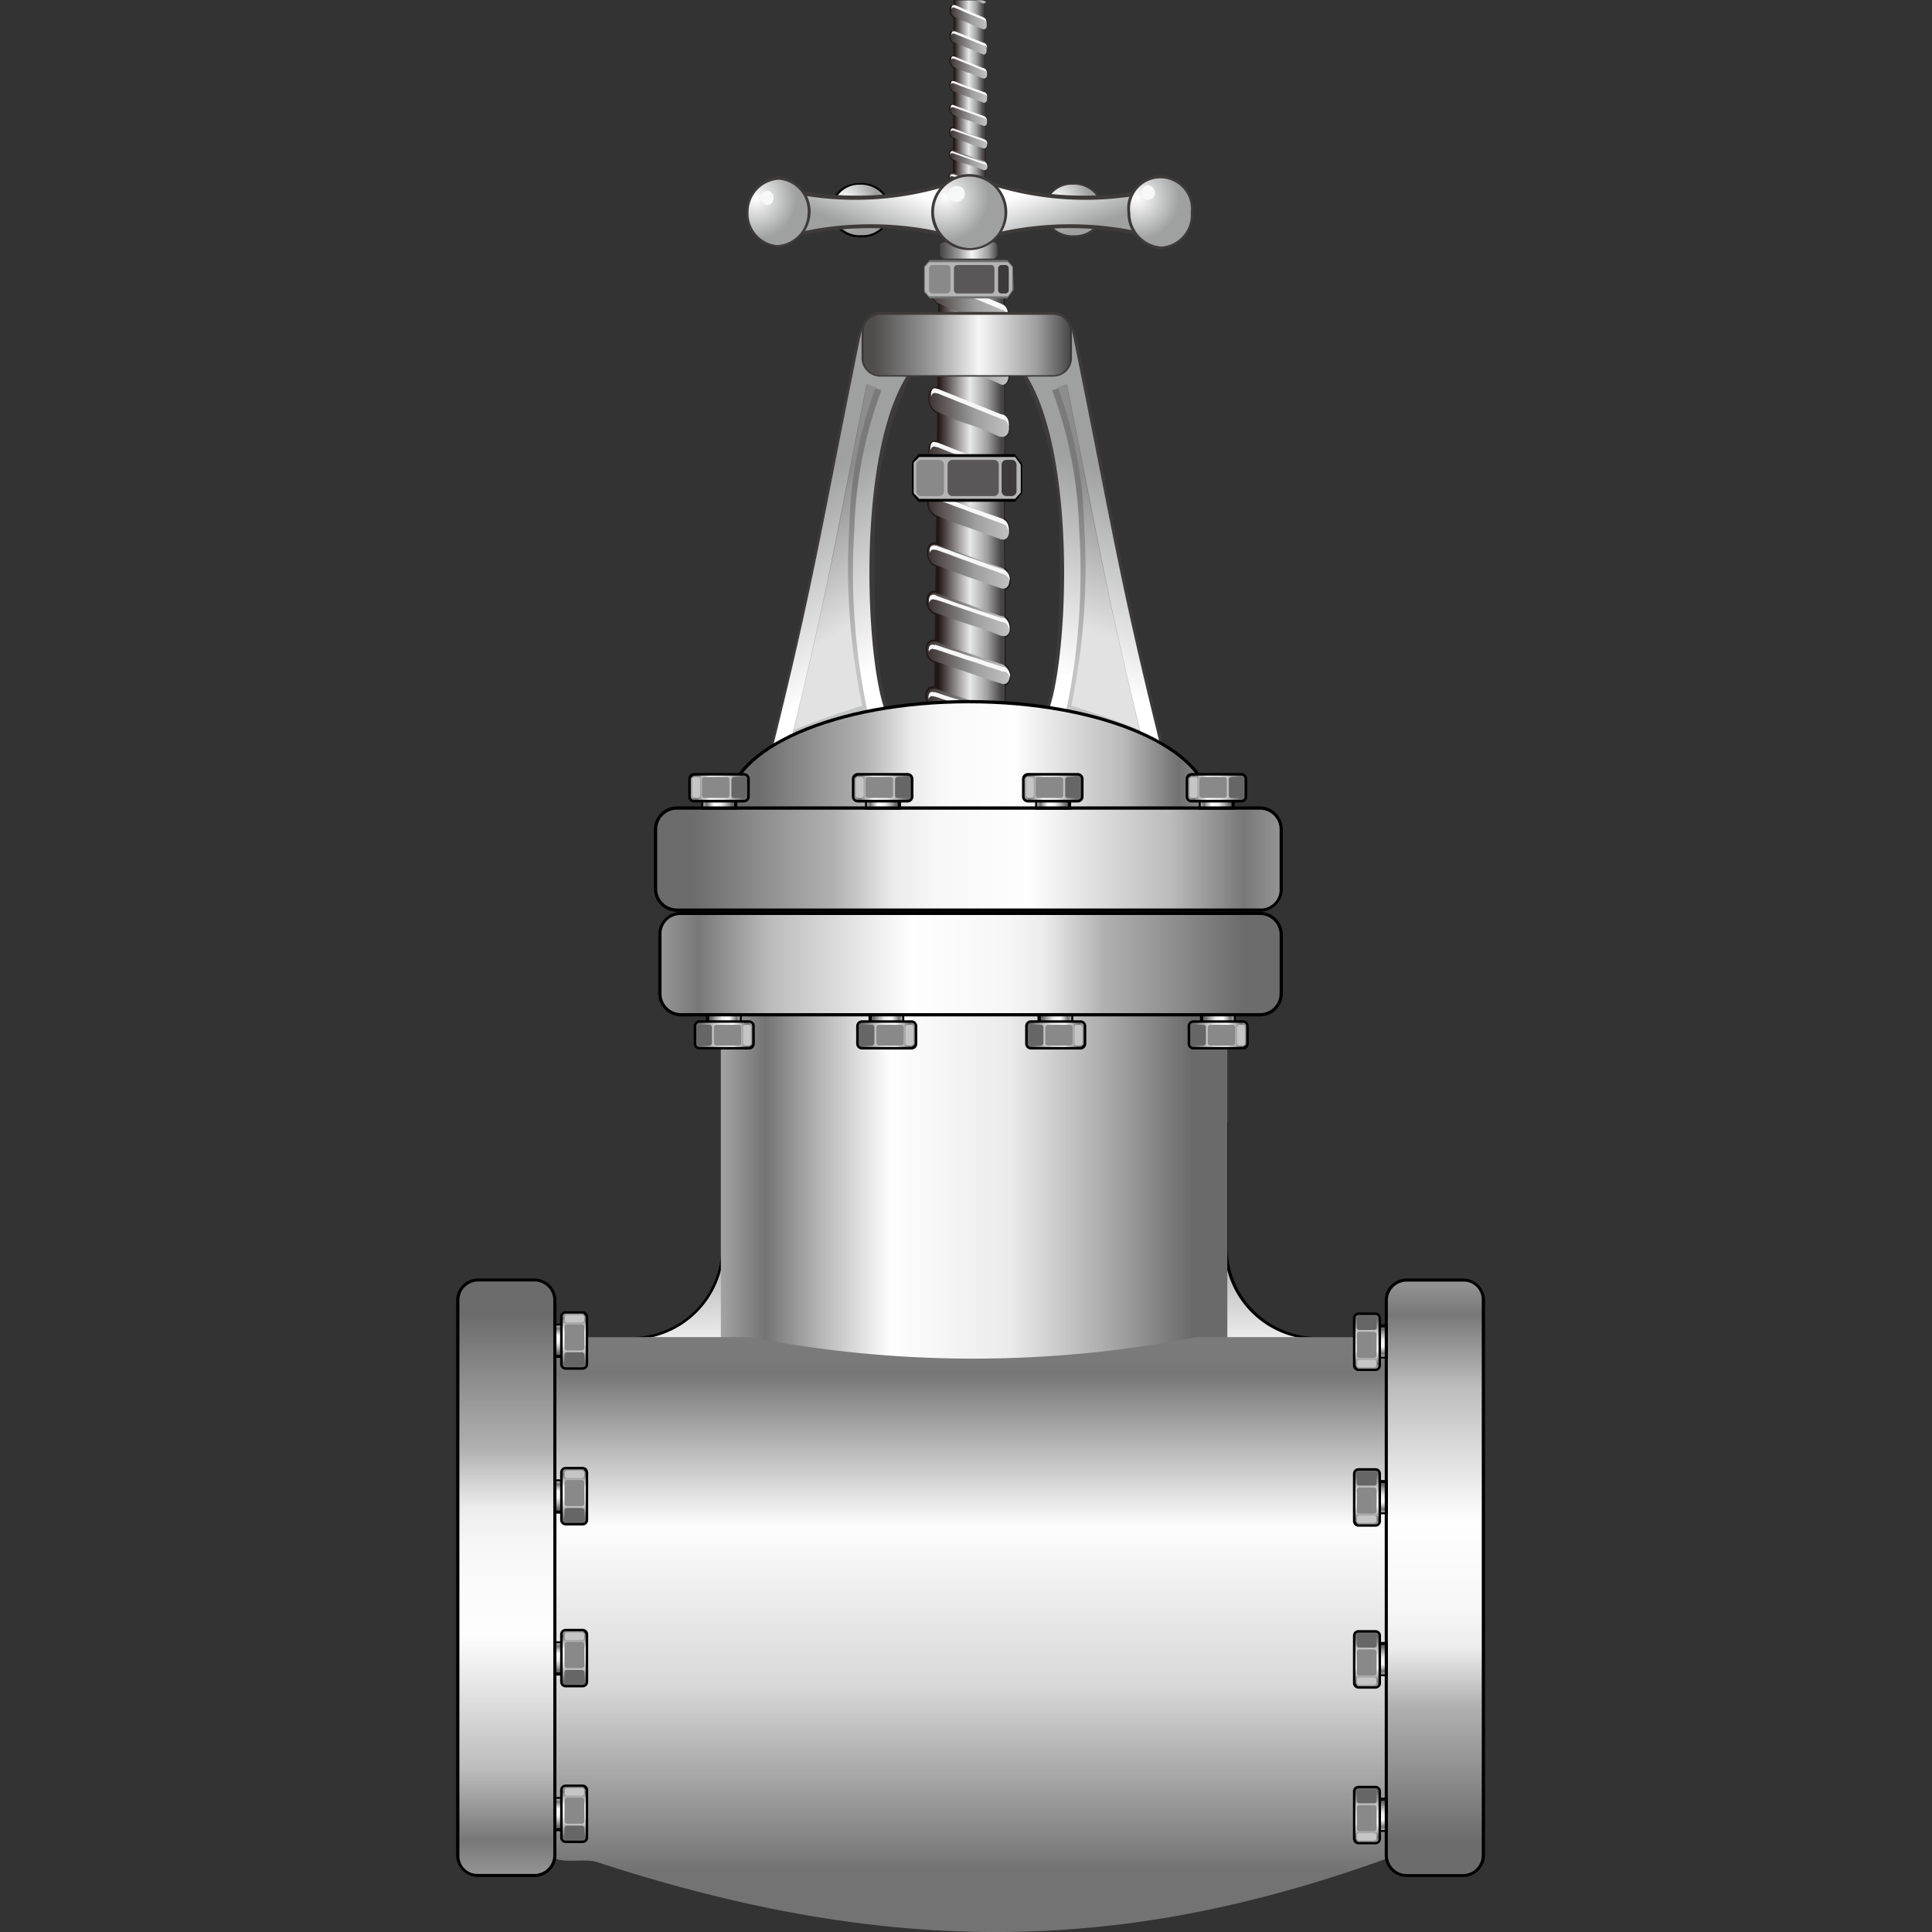 <svg xmlns="http://www.w3.org/2000/svg" xmlns:xlink="http://www.w3.org/1999/xlink" width="72" height="72" viewBox="0 0 72 72">
  <rect x="0" y="0" width="72" height="72" fill="#333333" stroke="none"/>
  <defs>
    <linearGradient id="linear-gradient" x1="0.048" y1="0.5" x2="0.949" y2="0.5" gradientUnits="objectBoundingBox">
      <stop offset="0" stop-color="#231815"/>
      <stop offset="0.5" stop-color="#e8e9e9"/>
      <stop offset="0.78" stop-color="#9e9e9f"/>
      <stop offset="1" stop-color="#484545"/>
    </linearGradient>
    <linearGradient id="linear-gradient-2" x1="-0.072" y1="0.5" x2="1.615" y2="0.5" gradientUnits="objectBoundingBox">
      <stop offset="0" stop-color="#231815"/>
      <stop offset="0.38" stop-color="#9e9e9f"/>
      <stop offset="0.86" stop-color="#e8e9e9"/>
      <stop offset="1" stop-color="#484545"/>
    </linearGradient>
    <radialGradient id="radial-gradient" cx="0.162" cy="0.299" r="0.662" gradientTransform="translate(0.057) scale(0.887 1)" gradientUnits="objectBoundingBox">
      <stop offset="0" stop-color="#fff"/>
      <stop offset="1" stop-color="#9fa0a0"/>
    </radialGradient>
    <radialGradient id="radial-gradient-2" cx="0.159" cy="0.299" r="0.662" xlink:href="#radial-gradient"/>
    <linearGradient id="linear-gradient-5" x1="1.097" y1="0.525" x2="0.039" y2="0.525" gradientUnits="objectBoundingBox">
      <stop offset="0" stop-color="#191818"/>
      <stop offset="0.24" stop-color="#9d9d9e"/>
      <stop offset="0.51" stop-color="#f6f6f6"/>
      <stop offset="0.72" stop-color="#9d9d9e"/>
      <stop offset="1" stop-color="#4f4c4b"/>
    </linearGradient>
    <linearGradient id="linear-gradient-6" x1="0.462" y1="0.31" x2="0.545" y2="0.812" gradientUnits="objectBoundingBox">
      <stop offset="0" stop-color="#9fa0a0"/>
      <stop offset="1" stop-color="#fff"/>
    </linearGradient>
    <linearGradient id="linear-gradient-7" x1="0.479" y1="0.311" x2="0.548" y2="0.811" gradientUnits="objectBoundingBox">
      <stop offset="0" stop-color="#7b7a7b"/>
      <stop offset="1" stop-color="#c3c4c4"/>
    </linearGradient>
    <linearGradient id="linear-gradient-8" x1="0.467" y1="0.28" x2="0.533" y2="0.722" gradientUnits="objectBoundingBox">
      <stop offset="0" stop-color="#8d8d8e"/>
      <stop offset="1" stop-color="#e2e2e3"/>
    </linearGradient>
    <linearGradient id="linear-gradient-9" x1="0.528" y1="0.311" x2="0.472" y2="0.813" xlink:href="#linear-gradient-6"/>
    <linearGradient id="linear-gradient-10" x1="0.512" y1="0.312" x2="0.478" y2="0.812" xlink:href="#linear-gradient-7"/>
    <linearGradient id="linear-gradient-11" x1="0.521" y1="0.28" x2="0.489" y2="0.722" xlink:href="#linear-gradient-8"/>
    <linearGradient id="linear-gradient-12" x1="1.059" y1="0.638" x2="0.006" y2="0.291" gradientUnits="objectBoundingBox">
      <stop offset="0"/>
      <stop offset="0.19" stop-color="#9fa0a0"/>
      <stop offset="0.4" stop-color="#e9eaea"/>
      <stop offset="0.68" stop-color="#9fa0a0"/>
      <stop offset="1" stop-color="#494645"/>
    </linearGradient>
    <linearGradient id="linear-gradient-13" x1="1.094" y1="0.492" x2="0.048" y2="0.492" xlink:href="#linear-gradient-5"/>
    <linearGradient id="linear-gradient-14" x1="0.723" y1="0.773" x2="0.122" y2="0.278" xlink:href="#linear-gradient-6"/>
    <radialGradient id="radial-gradient-3" cx="0.161" cy="0.287" r="0.618" gradientTransform="translate(-0.064) scale(1.129 1)" xlink:href="#radial-gradient"/>
    <linearGradient id="linear-gradient-15" x1="0.276" y1="0.761" x2="0.879" y2="0.3" xlink:href="#linear-gradient-6"/>
    <radialGradient id="radial-gradient-4" cx="0.163" cy="0.289" r="0.623" gradientTransform="translate(-0.054) scale(1.107 1)" xlink:href="#radial-gradient"/>
    <radialGradient id="radial-gradient-5" cx="0.16" cy="0.289" r="0.612" gradientTransform="translate(-0.005) scale(1.01 1)" xlink:href="#radial-gradient"/>
    <linearGradient id="linear-gradient-16" x1="0.5" y1="0.93" x2="0.5" y2="-0.097" gradientUnits="objectBoundingBox">
      <stop offset="0" stop-color="#727272"/>
      <stop offset="0.17" stop-color="#b9b9b9"/>
      <stop offset="0.35" stop-color="#e9e9e9"/>
      <stop offset="0.48" stop-color="#f7f7f7"/>
      <stop offset="0.58" stop-color="#fefefe"/>
      <stop offset="0.71" stop-color="#bbb"/>
      <stop offset="0.82" stop-color="#6b6b6b"/>
      <stop offset="1" stop-color="#d9d9d9"/>
    </linearGradient>
    <linearGradient id="linear-gradient-17" x1="0.93" y1="0.5" x2="-0.097" y2="0.5" gradientUnits="objectBoundingBox">
      <stop offset="0" stop-color="#6a6a6a"/>
      <stop offset="0.17" stop-color="#adadad"/>
      <stop offset="0.35" stop-color="#ebebeb"/>
      <stop offset="0.48" stop-color="#f6f6f6"/>
      <stop offset="0.58" stop-color="#fefefe"/>
      <stop offset="0.71" stop-color="#b8b8b8"/>
      <stop offset="0.82" stop-color="#747474"/>
      <stop offset="1" stop-color="#d8d8d8"/>
    </linearGradient>
    <linearGradient id="linear-gradient-18" x1="0.501" y1="0.941" x2="0.501" y2="-0.134" gradientUnits="objectBoundingBox">
      <stop offset="0" stop-color="#6c6c6c"/>
      <stop offset="0.21" stop-color="#b1b1b1"/>
      <stop offset="0.3" stop-color="#ececec"/>
      <stop offset="0.36" stop-color="#f7f7f7"/>
      <stop offset="0.5" stop-color="#fefefe"/>
      <stop offset="0.71" stop-color="#bcbcbc"/>
      <stop offset="0.82" stop-color="#787878"/>
      <stop offset="1" stop-color="#d7d7d7"/>
    </linearGradient>
    <linearGradient id="linear-gradient-19" x1="0.494" y1="0.059" x2="0.494" y2="1.077" gradientUnits="objectBoundingBox">
      <stop offset="0" stop-color="#696969"/>
      <stop offset="0.17" stop-color="#afafaf"/>
      <stop offset="0.35" stop-color="#efefef"/>
      <stop offset="0.48" stop-color="#f8f8f8"/>
      <stop offset="0.58" stop-color="#fefefe"/>
      <stop offset="0.71" stop-color="#b7b7b7"/>
      <stop offset="0.82" stop-color="#737373"/>
      <stop offset="1" stop-color="#dcdcdc"/>
    </linearGradient>
    <linearGradient id="linear-gradient-20" x1="0.5" y1="0.071" x2="0.5" y2="1.091" gradientUnits="objectBoundingBox">
      <stop offset="0" stop-color="#6b6b6b"/>
      <stop offset="0.17" stop-color="#adadad"/>
      <stop offset="0.35" stop-color="#ededed"/>
      <stop offset="0.48" stop-color="#f7f7f7"/>
      <stop offset="0.58" stop-color="#fefefe"/>
      <stop offset="0.71" stop-color="#b9b9b9"/>
      <stop offset="0.82" stop-color="#707070"/>
      <stop offset="1" stop-color="#d0d0d0"/>
    </linearGradient>
    <linearGradient id="linear-gradient-27" x1="0.942" y1="0.5" x2="-0.133" y2="0.5" gradientUnits="objectBoundingBox">
      <stop offset="0" stop-color="#6d6d6d"/>
      <stop offset="0.21" stop-color="#b2b2b2"/>
      <stop offset="0.3" stop-color="#ebebeb"/>
      <stop offset="0.36" stop-color="#f9f9f9"/>
      <stop offset="0.5" stop-color="#fefefe"/>
      <stop offset="0.71" stop-color="#bbb"/>
      <stop offset="0.82" stop-color="#717171"/>
      <stop offset="1" stop-color="#d5d5d5"/>
    </linearGradient>
    <linearGradient id="linear-gradient-37" x1="0.5" y1="-0.07" x2="0.5" y2="0.855" gradientUnits="objectBoundingBox">
      <stop offset="0" stop-color="#818181"/>
      <stop offset="0.142" stop-color="#777"/>
      <stop offset="0.405" stop-color="#fdfdfd"/>
      <stop offset="0.68" stop-color="#d8d8d8"/>
      <stop offset="1" stop-color="#737373"/>
    </linearGradient>
  </defs>
  <g id="_09" data-name="09" transform="translate(0 0)">
    <g id="组_1692" data-name="组 1692" transform="translate(-2973.186 249.176)">
      <g id="组_1380" data-name="组 1380" transform="translate(3007.676 -239.256)">
        <g id="组_1379" data-name="组 1379" transform="translate(0 0)">
          <path id="路径_3298" data-name="路径 3298" d="M305.011,325.822h0a.58.58,0,0,1,.061.172c.041.219-.031.422-.174.469v.984a.452.452,0,0,1,.143.219c0,.016.01.016.01.031a.438.438,0,0,1-.082.5c-.02.016-.051.031-.071.047v1a.378.378,0,0,1,.122.156.368.368,0,0,1,.061.219c.02.2-.051.375-.184.406v.938a.414.414,0,0,1,.1.109l.02.031a.332.332,0,0,1,.061.172c0,.016.01.047.01.063a.8.8,0,0,1-.572.281h-1.99a.939.939,0,0,1-.3-.063V330.9c-.01,0-.031-.016-.041-.016-.388-.188-.388-.891.051-.828l.01-.875a.03.03,0,0,1-.031-.016c-.378-.125-.429-.891.041-.844l.01-.938c-.01,0-.031-.016-.041-.016-.4-.156-.367-.953.051-.859l.01-.922c-.01,0-.031-.016-.041-.016-.4-.156-.367-.969.051-.875,0-.313.01-.625.01-.953-.01,0-.031-.016-.041-.016a.609.609,0,0,1-.276-.391.552.552,0,0,1,.061-.406.169.169,0,0,1,.041-.047.274.274,0,0,1,.235-.062l.01-.984c-.02,0-.031-.016-.051-.016-.367-.172-.388-.984.051-.922l.01-1.016c-.439-.172-.449-1.063.01-.969l.01-1.031c-.01,0-.031-.016-.041-.016-.388-.141-.4-1.047.051-.969l.01-1.078c-.01,0-.031-.016-.041-.016a.706.706,0,0,1-.194-.922.259.259,0,0,1,.245-.094v-.375a.446.446,0,0,1,.143-.016h2a.7.7,0,0,1,.449.172.4.4,0,0,1-.122.125v1.188c.214.2.276.8,0,.906v1.156c.235.219.245.781,0,.891v1.109c.225.2.276.734,0,.844V321.9a.578.578,0,0,1,.133.2l.031.094c.051.234-.01.469-.163.531v1.063a.578.578,0,0,1,.133.2.222.222,0,0,1,.031.109.426.426,0,0,1-.163.5v1.031A1.093,1.093,0,0,1,305.011,325.822Z" transform="translate(-301.91 -314.4)" fill="#231815" fill-rule="evenodd"/>
          <path id="路径_3299" data-name="路径 3299" d="M308.062,323.319v.484c0,.656,0,1.313.01,1.953s0,1.266.01,1.906v1.859c0,.609,0,1.219.01,1.8v.406a.632.632,0,0,1-.337.094h-2a.736.736,0,0,1-.255-.047v-.453c.01-.594.01-1.2.02-1.8.01-.609.01-1.234.02-1.859s.01-1.266.02-1.906.01-1.3.02-1.953v-.484c.01-.672.01-1.344.02-2.016.01-.687.01-1.375.02-2.078s.01-1.422.02-2.125c.01-.734.01-1.453.02-2.2v-.281c.031,0,.071-.016.1-.016h2a.879.879,0,0,1,.286.063v.219c0,.734,0,1.469.01,2.2,0,.719,0,1.422.01,2.125s0,1.391.01,2.078C308.062,321.975,308.062,322.647,308.062,323.319Z" transform="translate(-305.134 -314.58)" fill-rule="evenodd" fill="url(#linear-gradient)"/>
          <path id="路径_3300" data-name="路径 3300" d="M305.156,316.069c.327,0,.469,1-.01.875-.122-.031-.6-.234-1.1-.453l-1.245-.547a.614.614,0,0,1-.174-.8c.061-.078.2-.125.276-.031.02.031.572.25,1.123.485.541.2,1.092.438,1.133.469Zm-.572-1.469h.4a.7.7,0,0,1,.418.141.253.253,0,0,1-.265.109H305.1a4.808,4.808,0,0,0-.469-.234l-.051-.016Zm.929,16.975a.873.873,0,0,1-.4.234c-.327-.109-.755-.234-1.184-.344a8.18,8.18,0,0,1-1.266-.438c-.337-.172-.357-.766.051-.7h.051c.02.031.561.2,1.133.391s1.153.375,1.276.406a.463.463,0,0,1,.337.453Zm-.367-7.612c.439.109.449.953-.01.782-.174-.062-.735-.266-1.266-.453a11.789,11.789,0,0,1-1.133-.438.519.519,0,0,1-.174-.735c.082-.078.174-.047.265-.047a9.648,9.648,0,0,0,1.092.438c.541.2,1.123.406,1.225.453Zm.02,5.439c-.122-.047-.7-.234-1.266-.422a11.212,11.212,0,0,1-1.123-.406h-.031c-.47-.078-.388.61-.061.719.408.141.827.281,1.235.422s.816.281,1.225.406c.449.2.48-.61.02-.719Zm-.031-11.285c-.112-.047-.674-.266-1.2-.485a11.354,11.354,0,0,1-1.061-.469h-.041c-.418-.109-.4.7-.061.828.4.156.786.328,1.174.484s.776.313,1.164.485c.408.25.51-.719.031-.844Zm.02,7.69c-.388-.141-.786-.281-1.174-.422s-.786-.281-1.184-.422c-.418-.156-.449.594-.092.735.4.156.806.3,1.215.453.408.141.816.281,1.215.422.469.172.459-.656.02-.766Zm-.01-3.736c.418.094.449.953.01.813-.4-.156-.806-.313-1.2-.453-.408-.156-.806-.313-1.215-.469-.337-.156-.347-.86.051-.8h.041a9.078,9.078,0,0,0,1.082.438c.551.2,1.123.422,1.235.469Zm-2.337-2.063c-.4-.156-.418-.938,0-.828h.051a11.934,11.934,0,0,0,1.1.469c.551.219,1.123.438,1.255.485.337.141.378.891-.061.8h-.031a10.97,10.97,0,0,0-1.123-.453,8.953,8.953,0,0,1-1.194-.469Zm2.368,7.612c.194-.031.48.485.235.7-.082.078-.163.031-.255.031a10.832,10.832,0,0,0-1.133-.406c-.572-.188-1.184-.406-1.317-.453-.367-.141-.337-.875.092-.719l1.194.422C304.38,327.339,304.778,327.479,305.176,327.62Z" transform="translate(-302.36 -314.58)" fill-rule="evenodd" fill="url(#linear-gradient-2)"/>
          <path id="路径_3301" data-name="路径 3301" d="M303.378,318.3c.194.079.388.159.582.254.194.079.388.159.582.254.194.079.388.159.582.254l.582.238s.01,0,.02.016h.01c.01,0,.01,0,.02.016h.02a.288.288,0,0,1,.143.159.526.526,0,0,1,.051.222.3.3,0,0,1-.01.1.616.616,0,0,0-.041-.127.354.354,0,0,0-.143-.159h-.051c-.01,0-.01,0-.02-.016l-.582-.238-.582-.238c-.194-.079-.388-.159-.582-.254-.194-.079-.388-.159-.582-.254h-.041a.11.11,0,0,0-.153.032c-.02.016-.031.064-.041.1a.357.357,0,0,1-.01-.111.261.261,0,0,1,.051-.175.11.11,0,0,1,.153-.032h.02c.01-.032.01-.032.02-.032Zm-.072,8.119c.2.079.4.159.6.222.2.079.4.143.6.222s.408.143.6.222.408.143.6.222h.02c.01,0,.01,0,.02.016h.02c.01,0,.01,0,.02.016a.3.3,0,0,1,.153.143.445.445,0,0,1,.051.191.175.175,0,0,1-.01.079.491.491,0,0,0-.041-.111.222.222,0,0,0-.153-.127c-.01,0-.01,0-.02-.016h-.02c-.01,0-.01,0-.02-.016h-.02c-.2-.079-.408-.143-.6-.222s-.408-.143-.6-.222-.4-.143-.6-.222-.4-.143-.6-.222h-.041a.146.146,0,0,0-.163.016.165.165,0,0,0-.041.079.3.3,0,0,1-.01-.1.333.333,0,0,1,.051-.175.143.143,0,0,1,.163-.016h.02c.01,0,.01,0,.02.016Zm-.041,5.593c.2.064.408.143.623.207s.408.143.623.207.418.127.623.207c.2.064.418.127.623.207h.041c.01,0,.01,0,.02.016h.02a.27.27,0,0,1,.153.127.381.381,0,0,1,.051.175.213.213,0,0,1-.01.079.383.383,0,0,0-.041-.1.245.245,0,0,0-.153-.127h-.082c-.2-.079-.418-.143-.623-.207-.2-.079-.418-.143-.623-.207s-.418-.143-.623-.207-.408-.143-.623-.207h-.041a.143.143,0,0,0-.163.016.165.165,0,0,0-.041.079.259.259,0,0,1-.01-.079.244.244,0,0,1,.051-.159.143.143,0,0,1,.163-.016h.02c.01-.032.01-.032.02-.016Zm-.02,1.764c.2.064.418.143.623.207s.418.127.623.207c.2.064.418.143.623.207s.418.127.623.207h.02c.01,0,.01,0,.02.016h.041a.316.316,0,0,1,.214.3.213.213,0,0,1-.01.079.383.383,0,0,0-.041-.1.245.245,0,0,0-.153-.127h-.082c-.2-.064-.418-.143-.623-.207s-.418-.143-.623-.207-.418-.127-.623-.207c-.2-.064-.418-.143-.623-.207h-.041a.143.143,0,0,0-.163.016.165.165,0,0,0-.041.079.259.259,0,0,1-.01-.079.279.279,0,0,1,.051-.159.146.146,0,0,1,.163-.016h.02c0-.032,0-.032.01-.016Zm.112-13.362c.194.079.388.159.592.238s.388.159.592.238.388.159.592.238.4.159.592.238h.041s.01,0,.02.016h.02a.4.4,0,0,1,.153.143.513.513,0,0,1,.051.207.305.305,0,0,1-.01.1.492.492,0,0,0-.041-.111.245.245,0,0,0-.153-.143h-.082c-.194-.079-.4-.159-.592-.238s-.4-.159-.592-.238-.388-.159-.592-.238l-.582-.238h-.041a.11.11,0,0,0-.153.032.162.162,0,0,0-.041.1.3.3,0,0,1-.01-.1.348.348,0,0,1,.051-.191c.031-.048.082-.048.153-.032h.02c0-.032,0-.032.01-.016Zm-.061,7.9c.2.079.408.143.612.222s.408.143.612.222c.2.064.408.143.612.222s.408.143.612.222h.02c.01,0,.01,0,.02.016h.02c.01,0,.01,0,.02.016a.349.349,0,0,1,.153.127.444.444,0,0,1,.051.191.176.176,0,0,1-.01.079.49.49,0,0,0-.041-.111.222.222,0,0,0-.153-.127c-.01,0-.01,0-.02-.016h-.02c-.01,0-.01,0-.02-.016h-.02c-.2-.079-.408-.143-.612-.222-.2-.064-.408-.143-.612-.222-.2-.064-.408-.143-.612-.222s-.408-.143-.612-.222h-.041c-.071-.016-.122-.016-.163.032a.165.165,0,0,0-.041.079.26.26,0,0,1-.01-.079.244.244,0,0,1,.051-.159.176.176,0,0,1,.163-.032h.041Zm.031-3.845c.2.079.4.159.6.238s.4.159.6.222c.2.079.4.159.6.222.2.079.4.143.6.222h.02c.01,0,.01,0,.02.016h.041a.3.3,0,0,1,.153.143.456.456,0,0,1,.051.207.175.175,0,0,1-.01.079.488.488,0,0,0-.041-.111.3.3,0,0,0-.153-.143h-.041c-.01,0-.01,0-.02-.016h-.02c-.2-.079-.4-.159-.6-.223-.2-.079-.4-.159-.6-.222-.2-.079-.4-.159-.6-.222-.2-.079-.4-.159-.6-.238h-.041a.146.146,0,0,0-.163.016.231.231,0,0,0-.041.1.3.3,0,0,1-.01-.1.332.332,0,0,1,.051-.175.143.143,0,0,1,.163-.016h.041Zm.01-2c.194.079.4.159.592.238s.4.159.592.238.4.159.592.238.4.159.6.238h.02c.01,0,.01,0,.02.016h.041a.34.34,0,0,1,.153.143.513.513,0,0,1,.051.207.175.175,0,0,1-.01.079.492.492,0,0,0-.041-.111.245.245,0,0,0-.153-.143h-.041c-.01,0-.01,0-.02-.016h-.02c-.2-.079-.4-.159-.592-.238s-.4-.159-.592-.238-.4-.159-.592-.238-.4-.159-.592-.238h-.041a.127.127,0,0,0-.153.016.163.163,0,0,0-.041.1.3.3,0,0,1-.01-.1.293.293,0,0,1,.051-.175.127.127,0,0,1,.153-.016h.031Zm-.061,7.706c.2.079.408.143.612.222s.408.143.612.207c.2.079.408.143.612.207s.408.143.612.207h.082a.35.35,0,0,1,.153.127.444.444,0,0,1,.051.191.213.213,0,0,1-.01.079,1.135,1.135,0,0,0-.041-.111.222.222,0,0,0-.153-.127c-.01,0-.01,0-.02-.016h-.061c-.2-.064-.408-.143-.612-.207s-.408-.143-.612-.207-.408-.143-.612-.207c-.2-.079-.408-.143-.612-.207h-.041a.123.123,0,0,0-.163.032.164.164,0,0,0-.041.079.3.3,0,0,1-.01-.1.244.244,0,0,1,.051-.159.176.176,0,0,1,.163-.032h.02c.01.016.01.016.02.016Z" transform="translate(-302.889 -317.902)" fill="#f7f7f7" fill-rule="evenodd"/>
        </g>
      </g>
      <g id="组_1381" data-name="组 1381" transform="translate(3008.535 -249.176)">
        <g id="组_1379-2" data-name="组 1379" transform="translate(0 0)">
          <path id="路径_3298-2" data-name="路径 3298" d="M303.337,319.657h0a.266.266,0,0,1,.028.079c.019.1-.014.194-.08.216v.453a.208.208,0,0,1,.066.1c0,.007,0,.007,0,.014a.2.2,0,0,1-.038.23c-.009.007-.023.014-.033.022v.46a.174.174,0,0,1,.056.072.169.169,0,0,1,.028.1c.009.094-.023.173-.085.187v.432a.191.191,0,0,1,.047.05l.009.014a.153.153,0,0,1,.028.079c0,.007,0,.022,0,.029a.367.367,0,0,1-.263.129H302.2a.433.433,0,0,1-.136-.029v-.3s-.014-.007-.019-.007c-.178-.086-.178-.41.023-.381l0-.4a.014.014,0,0,1-.014-.007c-.174-.058-.2-.41.019-.388l0-.431s-.014-.007-.019-.007c-.183-.072-.169-.439.023-.4l0-.424s-.014-.007-.019-.007c-.183-.072-.169-.446.023-.4,0-.144,0-.288,0-.439,0,0-.014-.007-.019-.007a.28.28,0,0,1-.127-.18.254.254,0,0,1,.028-.187.077.077,0,0,1,.019-.022.126.126,0,0,1,.108-.029l0-.453c-.009,0-.014-.007-.023-.007-.169-.079-.178-.453.023-.424l0-.467c-.2-.079-.207-.489,0-.446l0-.475s-.014-.007-.019-.007c-.179-.065-.183-.482.023-.446l0-.5s-.014-.007-.019-.007a.325.325,0,0,1-.089-.424.119.119,0,0,1,.113-.043v-.173a.205.205,0,0,1,.066-.007h.921a.323.323,0,0,1,.207.079.187.187,0,0,1-.056.058v.547c.1.094.127.367,0,.417v.532c.108.1.113.36,0,.41v.511c.1.093.127.338,0,.388v.511a.267.267,0,0,1,.061.093l.014.043c.023.108,0,.216-.075.245v.489a.267.267,0,0,1,.061.094.1.1,0,0,1,.014.05.2.2,0,0,1-.075.23v.475A.5.5,0,0,1,303.337,319.657Z" transform="translate(-301.91 -314.4)" fill="#231815" fill-rule="evenodd"/>
          <path id="路径_3299-2" data-name="路径 3299" d="M306.679,318.613v.223c0,.3,0,.6,0,.9s0,.583,0,.877v.856c0,.28,0,.561,0,.827v.187a.291.291,0,0,1-.155.043h-.921a.338.338,0,0,1-.117-.022V322.3c0-.273,0-.554.009-.827s0-.568.009-.856,0-.583.009-.877,0-.6.009-.9v-.223c0-.309,0-.618.009-.928s0-.633.009-.957,0-.654.009-.978,0-.669.009-1.014v-.129c.014,0,.033-.007.047-.007h.921a.4.4,0,0,1,.132.029v.1c0,.338,0,.676,0,1.014s0,.654,0,.978,0,.64,0,.957S306.679,318.3,306.679,318.613Z" transform="translate(-305.331 -314.591)" fill-rule="evenodd" fill="url(#linear-gradient)"/>
          <path id="路径_3300-2" data-name="路径 3300" d="M303.674,315.276c.15,0,.216.46,0,.4-.056-.014-.277-.108-.507-.209l-.573-.252a.282.282,0,0,1-.08-.367c.028-.036.094-.058.127-.014.009.014.263.115.517.223s.5.2.521.216Zm-.263-.676h.183a.322.322,0,0,1,.193.065.116.116,0,0,1-.122.05h-.014a2.185,2.185,0,0,0-.216-.108l-.023-.007Zm.427,7.813a.4.4,0,0,1-.183.108c-.15-.05-.348-.108-.545-.158a3.757,3.757,0,0,1-.583-.2c-.155-.079-.164-.352.023-.324h.023c.009.014.258.094.521.18s.531.173.587.187a.213.213,0,0,1,.155.209Zm-.169-3.5c.2.05.207.439,0,.36-.08-.029-.338-.122-.582-.209a5.428,5.428,0,0,1-.521-.2.239.239,0,0,1-.08-.338c.038-.036.08-.022.122-.022a4.438,4.438,0,0,0,.5.2c.249.094.517.187.564.209Zm.009,2.5c-.056-.022-.324-.108-.582-.194a5.149,5.149,0,0,1-.517-.187h-.014c-.216-.036-.179.281-.028.331l.568.194c.188.065.376.129.564.187.207.094.221-.281.009-.331Zm-.014-5.194c-.052-.022-.31-.122-.554-.223a5.218,5.218,0,0,1-.489-.216H302.6c-.193-.05-.183.324-.028.381.183.072.362.151.54.223s.357.144.535.223c.188.115.235-.331.014-.388Zm.009,3.539-.54-.194-.545-.194c-.193-.072-.207.273-.042.338.183.072.371.137.559.209s.376.13.559.194c.216.079.211-.3.009-.353Zm0-1.719c.193.043.207.439,0,.374-.183-.072-.371-.144-.554-.209l-.559-.216c-.155-.072-.16-.4.023-.367h.019a4.163,4.163,0,0,0,.5.2c.254.094.517.194.568.216Zm-1.076-.95c-.183-.072-.193-.432,0-.381h.023a5.484,5.484,0,0,0,.507.216c.254.1.517.2.578.223.155.065.174.41-.028.367h-.014a5.062,5.062,0,0,0-.517-.209,4.111,4.111,0,0,1-.55-.216Zm1.09,3.5c.089-.014.221.223.108.324-.038.036-.075.014-.117.014a4.98,4.98,0,0,0-.521-.187c-.263-.086-.545-.187-.606-.209-.169-.065-.155-.4.042-.331l.55.194C303.317,320.463,303.5,320.528,303.684,320.593Z" transform="translate(-302.388 -314.591)" fill-rule="evenodd" fill="url(#linear-gradient-2)"/>
          <path id="路径_3301-2" data-name="路径 3301" d="M303.174,318.3c.089.037.178.073.268.117s.179.073.268.117.179.073.268.117l.268.11s0,0,.009.007h0s0,0,.009.007h.009a.133.133,0,0,1,.066.073.242.242,0,0,1,.023.1.14.14,0,0,1,0,.044.281.281,0,0,0-.019-.058.163.163,0,0,0-.066-.073h-.023s0,0-.009-.007l-.268-.11-.268-.11c-.089-.037-.178-.073-.268-.117s-.178-.073-.268-.117h-.019a.051.051,0,0,0-.07.015c-.009.007-.014.029-.019.044a.163.163,0,0,1,0-.051.12.12,0,0,1,.024-.08.051.051,0,0,1,.07-.015h.009c0-.015,0-.015.009-.015Zm-.033,3.737c.094.037.183.073.277.1s.183.066.277.1.188.066.277.1.188.066.277.1h.009s0,0,.009.007h.009s0,0,.009.007a.136.136,0,0,1,.07.066.2.2,0,0,1,.023.088.081.081,0,0,1,0,.037.228.228,0,0,0-.019-.051.1.1,0,0,0-.07-.059s0,0-.009-.007h-.009s0,0-.009-.007h-.009c-.094-.037-.188-.066-.277-.1s-.188-.066-.277-.1-.183-.066-.277-.1-.183-.066-.277-.1h-.019a.067.067,0,0,0-.075.007.076.076,0,0,0-.019.037.14.14,0,0,1,0-.044.153.153,0,0,1,.024-.08.066.066,0,0,1,.075-.007h.009s0,0,.009.007Zm-.019,2.574c.094.029.188.066.287.1s.188.066.287.1.193.059.287.1.193.059.287.1h.019s0,0,.009.007h.009a.125.125,0,0,1,.07.059.175.175,0,0,1,.023.08.1.1,0,0,1,0,.037.179.179,0,0,0-.019-.044.113.113,0,0,0-.07-.059h-.038c-.094-.037-.193-.066-.287-.1s-.193-.066-.287-.1-.193-.066-.287-.1-.188-.066-.287-.1H303.1a.066.066,0,0,0-.075.007.076.076,0,0,0-.019.037.119.119,0,0,1,0-.037.113.113,0,0,1,.023-.073.066.066,0,0,1,.075-.007h.009c0-.015,0-.015.009-.007Zm-.009.812c.094.029.193.066.287.1s.193.059.287.1.193.066.287.1.193.058.287.1h.009s0,0,.009.007h.019a.146.146,0,0,1,.1.139.1.1,0,0,1,0,.037.175.175,0,0,0-.019-.044.112.112,0,0,0-.07-.059h-.038c-.094-.029-.193-.066-.287-.1s-.193-.066-.287-.1-.193-.058-.287-.1-.193-.066-.287-.1H303.1a.066.066,0,0,0-.075.007.076.076,0,0,0-.019.037.12.12,0,0,1,0-.037.128.128,0,0,1,.023-.073.067.067,0,0,1,.075-.007h.009c0-.015,0-.015,0-.007Zm.052-6.15c.089.037.179.073.272.11s.179.073.272.11.179.073.272.11l.272.11h.019s0,0,.009.007h.009a.185.185,0,0,1,.07.066.236.236,0,0,1,.023.1.141.141,0,0,1,0,.044.228.228,0,0,0-.019-.051.113.113,0,0,0-.07-.066h-.038l-.272-.11-.272-.11c-.089-.037-.178-.073-.272-.11l-.268-.11h-.019a.051.051,0,0,0-.07.015.075.075,0,0,0-.019.044.14.14,0,0,1,0-.044.161.161,0,0,1,.023-.088c.014-.022.038-.022.07-.015h.009c0-.015,0-.015,0-.007Zm-.028,3.635c.094.037.188.066.282.1s.188.066.282.1.188.066.282.1.188.066.282.1h.009s0,0,.009.007h.009s0,0,.009.007a.16.16,0,0,1,.07.059.2.2,0,0,1,.024.088.08.08,0,0,1,0,.037.224.224,0,0,0-.019-.051.1.1,0,0,0-.07-.059s0,0-.009-.007h-.009s0,0-.009-.007h-.009c-.094-.037-.188-.066-.282-.1s-.188-.066-.282-.1-.188-.066-.282-.1-.188-.066-.282-.1h-.019c-.033-.007-.056-.007-.075.015a.076.076,0,0,0-.019.037.12.12,0,0,1,0-.037.112.112,0,0,1,.023-.073.081.081,0,0,1,.075-.015h.019Zm.014-1.77.277.11c.094.037.183.073.277.1s.183.073.277.1.183.066.277.1h.009s0,0,.009.007h.019a.136.136,0,0,1,.07.066.21.21,0,0,1,.023.1.081.081,0,0,1,0,.037.223.223,0,0,0-.019-.051.136.136,0,0,0-.07-.066h-.019s0,0-.009-.007h-.009c-.094-.037-.183-.073-.277-.1s-.183-.073-.277-.1-.183-.073-.277-.1l-.277-.11h-.019a.067.067,0,0,0-.075.007.106.106,0,0,0-.019.044.14.14,0,0,1,0-.044.153.153,0,0,1,.023-.08.066.066,0,0,1,.075-.007h.019Zm0-.921.272.11.272.11.272.11c.089.037.183.073.277.11h.009s0,0,.009.007h.019a.157.157,0,0,1,.07.066.237.237,0,0,1,.023.1.081.081,0,0,1,0,.037.228.228,0,0,0-.019-.051.113.113,0,0,0-.07-.066h-.019s0,0-.009-.007h-.009c-.094-.037-.183-.073-.272-.11l-.272-.11-.272-.11-.272-.11h-.019a.059.059,0,0,0-.07.007.075.075,0,0,0-.019.044.141.141,0,0,1,0-.044.135.135,0,0,1,.023-.08.058.058,0,0,1,.07-.007h.014Zm-.028,3.547c.094.037.188.066.282.1s.188.066.282.1.188.066.282.1.188.066.282.1h.038a.161.161,0,0,1,.07.059.2.2,0,0,1,.023.088.1.1,0,0,1,0,.037.524.524,0,0,0-.019-.051.1.1,0,0,0-.07-.058s0,0-.009-.007h-.028c-.094-.029-.188-.066-.282-.1s-.188-.066-.282-.1-.188-.066-.282-.1-.188-.066-.282-.1h-.019a.056.056,0,0,0-.075.015.076.076,0,0,0-.019.037.139.139,0,0,1,0-.044.113.113,0,0,1,.023-.073.081.081,0,0,1,.075-.015h.009c0,.007,0,.007.009.007Z" transform="translate(-302.949 -318.117)" fill="#f7f7f7" fill-rule="evenodd"/>
        </g>
      </g>
      <path id="路径_2716" data-name="路径 2716" d="M530.9,310.58a1.071,1.071,0,0,1-1.113,1.033,1.123,1.123,0,0,1-1.192-.98,1.071,1.071,0,0,1,1.113-1.033A1.123,1.123,0,0,1,530.9,310.58Z" transform="translate(2483.452 -551.946)" fill="#3e3a39" fill-rule="evenodd"/>
      <path id="路径_2717" data-name="路径 2717" d="M531.017,310.727a.987.987,0,0,1-1.033.954,1.015,1.015,0,0,1-1.086-.927,1,1,0,0,1,1.033-.954A1.034,1.034,0,0,1,531.017,310.727Z" transform="translate(2483.231 -552.093)" fill-rule="evenodd" fill="url(#radial-gradient)"/>
      <path id="路径_2718" data-name="路径 2718" d="M534.512,312.4a.253.253,0,0,1-.318-.079c-.079-.106-.026-.212.079-.291a.253.253,0,0,1,.318.079A.194.194,0,0,1,534.512,312.4Z" transform="translate(2479.365 -553.71)" fill="#f7f8f8" fill-rule="evenodd"/>
      <path id="路径_2719" data-name="路径 2719" d="M500.9,310.58a1.071,1.071,0,0,1-1.113,1.033,1.123,1.123,0,0,1-1.192-.98,1.071,1.071,0,0,1,1.113-1.033A1.089,1.089,0,0,1,500.9,310.58Z" transform="translate(2505.503 -551.946)" fill-rule="evenodd"/>
      <path id="路径_2720" data-name="路径 2720" d="M501.117,310.727a.987.987,0,0,1-1.033.954,1.015,1.015,0,0,1-1.086-.927,1,1,0,0,1,1.033-.954A1.052,1.052,0,0,1,501.117,310.727Z" transform="translate(2505.209 -552.093)" fill-rule="evenodd" fill="url(#radial-gradient-2)"/>
      <path id="路径_2721" data-name="路径 2721" d="M504.612,312.4a.245.245,0,0,1-.318-.079c-.079-.106-.026-.212.079-.291a.253.253,0,0,1,.318.079A.213.213,0,0,1,504.612,312.4Z" transform="translate(2501.344 -553.71)" fill="#f7f8f8" fill-rule="evenodd"/>
      <path id="路径_2756" data-name="路径 2756" d="M512.112,321.831H515l.238-.318-.027-.874L515,320.4h-2.888l-.212.238v.954Z" transform="translate(2495.724 -559.885)" fill="#727171" fill-rule="evenodd"/>
      <path id="路径_2757" data-name="路径 2757" d="M512.159,321.972H515.1l.159-.238v-.848l-.159-.185h-2.941l-.159.185v.9Z" transform="translate(2495.651 -560.105)" fill="#b5b5b6" fill-rule="evenodd"/>
      <path id="路径_2758" data-name="路径 2758" d="M513.395,322.027v-.795a.125.125,0,0,0-.133-.132h-.53a.125.125,0,0,0-.132.132v.795a.125.125,0,0,0,.132.132h.53A.142.142,0,0,0,513.395,322.027Z" transform="translate(2495.21 -560.399)" fill="#898989" fill-rule="evenodd"/>
      <path id="路径_2759" data-name="路径 2759" d="M517.61,322.027v-.795a.125.125,0,0,0-.133-.132h-1.245a.125.125,0,0,0-.133.132v.795a.125.125,0,0,0,.133.132h1.245A.125.125,0,0,0,517.61,322.027Z" transform="translate(2492.637 -560.399)" fill="#595757" fill-rule="evenodd"/>
      <path id="路径_2760" data-name="路径 2760" d="M522.7,322.027v-.795a.125.125,0,0,0-.132-.132h-.132a.125.125,0,0,0-.133.132v.795a.125.125,0,0,0,.133.132h.132A.125.125,0,0,0,522.7,322.027Z" transform="translate(2488.08 -560.399)" fill="#3e3a39" fill-rule="evenodd"/>
      <path id="路径_2761" data-name="路径 2761" d="M514.274,317.8h1.8a.181.181,0,0,1,.185.185v.291a.181.181,0,0,1-.185.185h-1.8a.181.181,0,0,1-.185-.185v-.291C514.062,317.906,514.168,317.8,514.274,317.8Z" transform="translate(2494.118 -557.974)" fill="#3e3a39" fill-rule="evenodd"/>
      <path id="路径_2762" data-name="路径 2762" d="M514.345,317.9h1.8a.153.153,0,0,1,.159.159v.291a.171.171,0,0,1-.159.159h-1.8a.171.171,0,0,1-.159-.159v-.291C514.159,317.98,514.239,317.9,514.345,317.9Z" transform="translate(2494.048 -558.047)" fill-rule="evenodd" fill="url(#linear-gradient-5)"/>
      <path id="路径_2764" data-name="路径 2764" d="M494.652,330.961c-1.219-.053-1.537-.291-1.563-1.59V329a1.972,1.972,0,0,0-.318.768c-.53,2.57-1.007,5.167-1.537,7.737-.556,2.729-1.192,5.432-1.855,8.134l-.079.344.265-.212a16.42,16.42,0,0,1,4.531-1.749l.238-.053-.159-.159c-.795-.795-.768-5.961-.715-7.074a13.629,13.629,0,0,1,1.3-5.617l.106-.185Z" transform="translate(2512.336 -566.206)" fill="#3e3a39" fill-rule="evenodd"/>
      <path id="路径_2765" data-name="路径 2765" d="M493.4,330.3c-1.457,7.1-1.722,9.247-3.5,16.295a15.636,15.636,0,0,1,4.584-1.749c-.848-.848-1.457-9.485.583-12.824C494.033,331.969,493.424,331.89,493.4,330.3Z" transform="translate(2511.895 -567.162)" fill-rule="evenodd" fill="url(#linear-gradient-6)"/>
      <path id="路径_2766" data-name="路径 2766" d="M496.638,338.112a16.089,16.089,0,0,0-1.007,5.14,25.115,25.115,0,0,0,.477,6.783c-.821.238-1.908.609-2.809.98.556-2.279,1.086-4.557,1.537-6.836.424-2.093.821-4.186,1.245-6.279A4.775,4.775,0,0,0,496.638,338.112Z" transform="translate(2509.396 -572.748)" fill-rule="evenodd" fill="url(#linear-gradient-7)"/>
      <path id="路径_2767" data-name="路径 2767" d="M493.6,350.7c.53-2.2,1.033-4.4,1.484-6.624.424-2.093.821-4.186,1.245-6.279a1.149,1.149,0,0,0,.318.132,15.871,15.871,0,0,0-.98,5.087,25.116,25.116,0,0,0,.477,6.783C495.375,350.041,494.421,350.359,493.6,350.7Z" transform="translate(2509.176 -572.675)" fill-rule="evenodd" fill="url(#linear-gradient-8)"/>
      <path id="路径_2768" data-name="路径 2768" d="M525.812,330.961c1.219-.053,1.537-.291,1.563-1.59V329a1.971,1.971,0,0,1,.318.768c.53,2.57,1.007,5.167,1.537,7.737.556,2.729,1.192,5.432,1.855,8.134l.08.344-.265-.212a16.42,16.42,0,0,0-4.531-1.749l-.238-.053.159-.159c.795-.795.768-5.961.715-7.074a13.628,13.628,0,0,0-1.3-5.617l-.106-.185Z" transform="translate(2485.654 -566.206)" fill="#3e3a39" fill-rule="evenodd"/>
      <path id="路径_2769" data-name="路径 2769" d="M528.069,330.3c1.457,7.1,1.722,9.247,3.5,16.295a15.634,15.634,0,0,0-4.584-1.749c.848-.848,1.457-9.485-.583-12.824C527.46,331.969,528.069,331.89,528.069,330.3Z" transform="translate(2485.066 -567.162)" fill-rule="evenodd" fill="url(#linear-gradient-9)"/>
      <path id="路径_2770" data-name="路径 2770" d="M529.9,338.112a16.09,16.09,0,0,1,1.007,5.14,25.115,25.115,0,0,1-.477,6.783c.821.238,1.908.609,2.809.98-.556-2.279-1.086-4.557-1.537-6.836-.424-2.093-.821-4.186-1.245-6.279A2.711,2.711,0,0,1,529.9,338.112Z" transform="translate(2482.494 -572.748)" fill-rule="evenodd" fill="url(#linear-gradient-10)"/>
      <path id="路径_2771" data-name="路径 2771" d="M533.747,350.7c-.53-2.2-1.033-4.4-1.484-6.624-.424-2.093-.821-4.186-1.245-6.279a1.149,1.149,0,0,1-.318.132,15.87,15.87,0,0,1,.98,5.087,25.114,25.114,0,0,1-.477,6.783C531.972,350.041,532.926,350.359,533.747,350.7Z" transform="translate(2481.906 -572.675)" fill-rule="evenodd" fill="url(#linear-gradient-11)"/>
      <path id="路径_2772" data-name="路径 2772" d="M512.6,383.1v.424a3.95,3.95,0,0,0,2.835-.291v-.424c0-.053-.106-.079-.212-.106-.08.344-2.305.556-2.411.238C512.706,382.991,512.6,383.044,512.6,383.1Z" transform="translate(2495.21 -605.678)" fill="#3f3a38" fill-rule="evenodd"/>
      <path id="路径_2773" data-name="路径 2773" d="M512.906,383.238A3.539,3.539,0,0,0,515.4,383c.053.026.133.026.133.053v.4a3.794,3.794,0,0,1-2.729.265v-.4A.118.118,0,0,1,512.906,383.238Z" transform="translate(2495.063 -605.899)" fill-rule="evenodd" fill="url(#linear-gradient-12)"/>
      <path id="路径_2808" data-name="路径 2808" d="M510.438,347.7h3.6l.265.371v1.086l-.265.318h-3.6l-.238-.291v-1.192Z" transform="translate(2496.974 -579.952)" fill-rule="evenodd"/>
      <path id="路径_2809" data-name="路径 2809" d="M510.51,348.1h3.572l.21.291v1.033l-.21.238H510.51l-.21-.212v-1.139Z" transform="translate(2496.935 -580.246)" fill="#b5b5b6" fill-rule="evenodd"/>
      <path id="路径_2810" data-name="路径 2810" d="M511.833,348.685v.98a.181.181,0,0,1-.185.185h-.662a.181.181,0,0,1-.185-.185v-.98a.181.181,0,0,1,.185-.185h.662A.181.181,0,0,1,511.833,348.685Z" transform="translate(2496.533 -580.539)" fill="#898989" fill-rule="evenodd"/>
      <path id="路径_2811" data-name="路径 2811" d="M517.108,348.685v.98a.181.181,0,0,1-.185.185h-1.537a.181.181,0,0,1-.185-.185v-.98a.181.181,0,0,1,.185-.185h1.537A.181.181,0,0,1,517.108,348.685Z" transform="translate(2493.299 -580.539)" fill="#595757" fill-rule="evenodd"/>
      <path id="路径_2812" data-name="路径 2812" d="M523.356,348.685v.98a.181.181,0,0,1-.185.185h-.185a.181.181,0,0,1-.185-.185v-.98a.181.181,0,0,1,.185-.185h.185A.181.181,0,0,1,523.356,348.685Z" transform="translate(2487.712 -580.539)" fill="#3e3a39" fill-rule="evenodd"/>
      <path id="路径_2816" data-name="路径 2816" d="M503.789,327.7h6.465a.7.7,0,0,1,.689.689v1.033a.7.7,0,0,1-.689.689h-6.465a.7.7,0,0,1-.689-.689v-1.033A.7.7,0,0,1,503.789,327.7Z" transform="translate(2502.193 -565.251)" fill="#3e3a39" fill-rule="evenodd"/>
      <path id="路径_2817" data-name="路径 2817" d="M504.009,328.1h6.465a.616.616,0,0,1,.609.609v1.033a.616.616,0,0,1-.609.609H504.01a.616.616,0,0,1-.609-.609v-1.033A.634.634,0,0,1,504.009,328.1Z" transform="translate(2501.972 -565.545)" fill-rule="evenodd" fill="url(#linear-gradient-13)"/>
      <path id="路径_2820" data-name="路径 2820" d="M526.271,309.891c.45-.027.5,1.669.026,1.643a12.449,12.449,0,0,0-5.326.053c-.45.026-.45-2.014.026-1.987A11.839,11.839,0,0,0,526.271,309.891Z" transform="translate(2489.302 -551.946)" fill="#3e3a39" fill-rule="evenodd"/>
      <path id="路径_2821" data-name="路径 2821" d="M526.765,311.768a12.134,12.134,0,0,0-5.352.053c-.238,0-.238-1.749.026-1.722a11.694,11.694,0,0,0,5.3.318C526.95,310.391,527.03,311.768,526.765,311.768Z" transform="translate(2488.861 -552.313)" fill-rule="evenodd" fill="url(#linear-gradient-14)"/>
      <path id="路径_2822" data-name="路径 2822" d="M542.935,309.849a1.279,1.279,0,0,1-1.192,1.4A1.34,1.34,0,0,1,540.5,309.9a1.228,1.228,0,1,1,2.438-.053Z" transform="translate(2474.705 -551.135)" fill="#3e3a39" fill-rule="evenodd"/>
      <path id="路径_2823" data-name="路径 2823" d="M543.149,310.143a1.184,1.184,0,0,1-1.086,1.3A1.249,1.249,0,0,1,540.9,310.2a1.135,1.135,0,1,1,2.252-.053Z" transform="translate(2474.411 -551.429)" fill-rule="evenodd" fill="url(#radial-gradient-3)"/>
      <path id="路径_2824" data-name="路径 2824" d="M542.838,310.373a.244.244,0,0,1-.344-.106.285.285,0,0,1,.079-.371.244.244,0,0,1,.344.106A.261.261,0,0,1,542.838,310.373Z" transform="translate(2473.264 -552.137)" fill="#f7f8f8" fill-rule="evenodd"/>
      <path id="路径_2831" data-name="路径 2831" d="M493.9,309.891c-.45-.027-.5,1.669-.026,1.643a12.45,12.45,0,0,1,5.326.053c.45.026.45-2.014-.026-1.987A11.839,11.839,0,0,1,493.9,309.891Z" transform="translate(2509.223 -551.946)" fill="#3e3a39" fill-rule="evenodd"/>
      <path id="路径_2832" data-name="路径 2832" d="M494.235,311.768a12.134,12.134,0,0,1,5.352.053c.238,0,.238-1.749-.026-1.722a11.694,11.694,0,0,1-5.3.318C494.049,310.391,493.97,311.768,494.235,311.768Z" transform="translate(2508.833 -552.313)" fill-rule="evenodd" fill="url(#linear-gradient-15)"/>
      <path id="路径_2833" data-name="路径 2833" d="M486.9,309.925a1.233,1.233,0,0,0,1.166,1.325,1.332,1.332,0,0,0,.053-2.65A1.311,1.311,0,0,0,486.9,309.925Z" transform="translate(2514.103 -551.211)" fill="#3e3a39" fill-rule="evenodd"/>
      <path id="路径_2834" data-name="路径 2834" d="M487.2,310.292a1.18,1.18,0,0,0,1.06,1.245,1.2,1.2,0,0,0,1.139-1.192,1.162,1.162,0,0,0-1.06-1.245A1.2,1.2,0,0,0,487.2,310.292Z" transform="translate(2513.883 -551.579)" fill-rule="evenodd" fill="url(#radial-gradient-4)"/>
      <path id="路径_2835" data-name="路径 2835" d="M489.073,311.144a.222.222,0,0,0,.318-.079.285.285,0,0,0-.079-.371.222.222,0,0,0-.318.079A.285.285,0,0,0,489.073,311.144Z" transform="translate(2512.589 -552.722)" fill="#f7f8f8" fill-rule="evenodd"/>
      <path id="路径_2836" data-name="路径 2836" d="M515.733,309.7a1.418,1.418,0,1,1-1.457-1.4A1.42,1.42,0,0,1,515.733,309.7Z" transform="translate(2494.991 -550.989)" fill="#3e3a39" fill-rule="evenodd"/>
      <path id="路径_2837" data-name="路径 2837" d="M515.921,310a1.307,1.307,0,0,1-1.272,1.351,1.365,1.365,0,0,1-1.351-1.3,1.312,1.312,0,1,1,2.623-.053Z" transform="translate(2494.698 -551.282)" fill-rule="evenodd" fill="url(#radial-gradient-5)"/>
      <path id="路径_2838" data-name="路径 2838" d="M515.777,310.6a.3.3,0,0,1-.4-.106.277.277,0,0,1,.106-.4.291.291,0,1,1,.291.5Z" transform="translate(2493.199 -552.284)" fill="#f7f8f8" fill-rule="evenodd"/>
      <path id="路径_368" data-name="路径 368" d="M135.175,289.986H130.5V271.117h4.675a3.349,3.349,0,0,0,3.343-3.343V263.1h18.868v4.675a3.349,3.349,0,0,0,3.343,3.343H165.4v18.868H135.175Z" transform="translate(2861.55 -470.468)" fill-rule="evenodd"/>
      <path id="路径_369" data-name="路径 369" d="M135.478,290.168H130.9v-18.65h4.578a3.453,3.453,0,0,0,3.439-3.439V263.5h18.65v4.578a3.453,3.453,0,0,0,3.439,3.439h4.578v18.65H135.478Z" transform="translate(2861.247 -470.771)" fill-rule="evenodd" fill="url(#linear-gradient-16)"/>
      <path id="路径_370" data-name="路径 370" d="M164,284.586V263.5h18.875v21.085h0v9.109H164Z" transform="translate(2836.05 -476.034)" fill-rule="evenodd" fill="url(#linear-gradient-17)"/>
      <g id="组_282" data-name="组 282" transform="translate(2997.718 -215.198)">
        <g id="组_281" data-name="组 281" transform="translate(0 5.135) rotate(-90)">
          <path id="路径_189" data-name="路径 189" d="M3.9.848A.858.858,0,0,0,3.052,0H.848A.858.858,0,0,0,0,.848V22.429a.858.858,0,0,0,.848.848h2.2a.858.858,0,0,0,.848-.848Z" transform="translate(1.235 0)" fill-rule="evenodd"/>
          <path id="路径_190" data-name="路径 190" d="M3.657.728V22.309a.729.729,0,0,1-.727.727H.727A.729.729,0,0,1,0,22.309V.728A.729.729,0,0,1,.727,0h2.2A.7.7,0,0,1,3.657.728Z" transform="translate(1.356 0.12)" fill-rule="evenodd" fill="url(#linear-gradient-18)"/>
          <g id="组_39" data-name="组 39" transform="translate(0 19.728)">
            <rect id="矩形_57" data-name="矩形 57" width="0.751" height="1.332" transform="translate(0.606 0.46)"/>
            <rect id="矩形_58" data-name="矩形 58" width="0.533" height="1.138" transform="translate(0.702 0.581)" fill="url(#linear-gradient-19)"/>
            <path id="路径_201" data-name="路径 201" d="M.218,2.277H.872a.217.217,0,0,0,.218-.218V.218A.217.217,0,0,0,.872,0H.218A.217.217,0,0,0,0,.218V2.059A.217.217,0,0,0,.218,2.277Z" transform="translate(0 0)" fill-rule="evenodd"/>
            <path id="路径_202" data-name="路径 202" d="M.121,2.083H.775A.114.114,0,0,0,.9,1.962V.121A.114.114,0,0,0,.775,0H.121A.114.114,0,0,0,0,.121V1.962C.024,2.01.073,2.083.121,2.083Z" transform="translate(0.097 0.097)" fill-rule="evenodd" fill="url(#linear-gradient-20)"/>
            <path id="路径_203" data-name="路径 203" d="M.678.533H.1a.1.1,0,0,1-.1-.1V.1A.1.1,0,0,1,.1,0H.678a.1.1,0,0,1,.1.1V.436A.089.089,0,0,1,.678.533Z" transform="translate(0.145 0.145)" fill="#666" fill-rule="evenodd"/>
            <path id="路径_204" data-name="路径 204" d="M.678,1.017H.1A.1.1,0,0,1,0,.92V.1A.1.1,0,0,1,.1,0H.678a.1.1,0,0,1,.1.1V.92A.1.1,0,0,1,.678,1.017Z" transform="translate(0.145 0.751)" fill="#898989" fill-rule="evenodd"/>
            <path id="路径_205" data-name="路径 205" d="M.678.291H.1a.1.1,0,0,1-.1-.1V.1A.1.1,0,0,1,.1,0H.678a.1.1,0,0,1,.1.1v.1A.1.1,0,0,1,.678.291Z" transform="translate(0.145 1.841)" fill="#c5c5c5" fill-rule="evenodd"/>
          </g>
          <g id="组_270" data-name="组 270" transform="translate(0 13.673)">
            <rect id="矩形_57-2" data-name="矩形 57" width="0.751" height="1.332" transform="translate(0.606 0.46)"/>
            <rect id="矩形_58-2" data-name="矩形 58" width="0.533" height="1.138" transform="translate(0.702 0.581)" fill="url(#linear-gradient-19)"/>
            <path id="路径_201-2" data-name="路径 201" d="M.218,2.277H.872a.217.217,0,0,0,.218-.218V.218A.217.217,0,0,0,.872,0H.218A.217.217,0,0,0,0,.218V2.059A.217.217,0,0,0,.218,2.277Z" transform="translate(0 0)" fill-rule="evenodd"/>
            <path id="路径_202-2" data-name="路径 202" d="M.121,2.083H.775A.114.114,0,0,0,.9,1.962V.121A.114.114,0,0,0,.775,0H.121A.114.114,0,0,0,0,.121V1.962C.024,2.01.073,2.083.121,2.083Z" transform="translate(0.097 0.097)" fill-rule="evenodd" fill="url(#linear-gradient-20)"/>
            <path id="路径_203-2" data-name="路径 203" d="M.678.533H.1a.1.1,0,0,1-.1-.1V.1A.1.1,0,0,1,.1,0H.678a.1.1,0,0,1,.1.1V.436A.089.089,0,0,1,.678.533Z" transform="translate(0.145 0.145)" fill="#666" fill-rule="evenodd"/>
            <path id="路径_204-2" data-name="路径 204" d="M.678,1.017H.1A.1.1,0,0,1,0,.92V.1A.1.1,0,0,1,.1,0H.678a.1.1,0,0,1,.1.1V.92A.1.1,0,0,1,.678,1.017Z" transform="translate(0.145 0.751)" fill="#898989" fill-rule="evenodd"/>
            <path id="路径_205-2" data-name="路径 205" d="M.678.291H.1a.1.1,0,0,1-.1-.1V.1A.1.1,0,0,1,.1,0H.678a.1.1,0,0,1,.1.1v.1A.1.1,0,0,1,.678.291Z" transform="translate(0.145 1.841)" fill="#c5c5c5" fill-rule="evenodd"/>
          </g>
          <g id="组_271" data-name="组 271" transform="translate(0 7.375)">
            <rect id="矩形_57-3" data-name="矩形 57" width="0.751" height="1.332" transform="translate(0.606 0.46)"/>
            <rect id="矩形_58-3" data-name="矩形 58" width="0.533" height="1.138" transform="translate(0.702 0.581)" fill="url(#linear-gradient-19)"/>
            <path id="路径_201-3" data-name="路径 201" d="M.218,2.277H.872a.217.217,0,0,0,.218-.218V.218A.217.217,0,0,0,.872,0H.218A.217.217,0,0,0,0,.218V2.059A.217.217,0,0,0,.218,2.277Z" transform="translate(0 0)" fill-rule="evenodd"/>
            <path id="路径_202-3" data-name="路径 202" d="M.121,2.083H.775A.114.114,0,0,0,.9,1.962V.121A.114.114,0,0,0,.775,0H.121A.114.114,0,0,0,0,.121V1.962C.024,2.01.073,2.083.121,2.083Z" transform="translate(0.097 0.097)" fill-rule="evenodd" fill="url(#linear-gradient-20)"/>
            <path id="路径_203-3" data-name="路径 203" d="M.678.533H.1a.1.1,0,0,1-.1-.1V.1A.1.1,0,0,1,.1,0H.678a.1.1,0,0,1,.1.1V.436A.089.089,0,0,1,.678.533Z" transform="translate(0.145 0.145)" fill="#666" fill-rule="evenodd"/>
            <path id="路径_204-3" data-name="路径 204" d="M.678,1.017H.1A.1.1,0,0,1,0,.92V.1A.1.1,0,0,1,.1,0H.678a.1.1,0,0,1,.1.1V.92A.1.1,0,0,1,.678,1.017Z" transform="translate(0.145 0.751)" fill="#898989" fill-rule="evenodd"/>
            <path id="路径_205-3" data-name="路径 205" d="M.678.291H.1a.1.1,0,0,1-.1-.1V.1A.1.1,0,0,1,.1,0H.678a.1.1,0,0,1,.1.1v.1A.1.1,0,0,1,.678.291Z" transform="translate(0.145 1.841)" fill="#c5c5c5" fill-rule="evenodd"/>
          </g>
          <g id="组_272" data-name="组 272" transform="translate(0 1.32)">
            <rect id="矩形_57-4" data-name="矩形 57" width="0.751" height="1.332" transform="translate(0.606 0.46)"/>
            <rect id="矩形_58-4" data-name="矩形 58" width="0.533" height="1.138" transform="translate(0.702 0.581)" fill="url(#linear-gradient-19)"/>
            <path id="路径_201-4" data-name="路径 201" d="M.218,2.277H.872a.217.217,0,0,0,.218-.218V.218A.217.217,0,0,0,.872,0H.218A.217.217,0,0,0,0,.218V2.059A.217.217,0,0,0,.218,2.277Z" transform="translate(0 0)" fill-rule="evenodd"/>
            <path id="路径_202-4" data-name="路径 202" d="M.121,2.083H.775A.114.114,0,0,0,.9,1.962V.121A.114.114,0,0,0,.775,0H.121A.114.114,0,0,0,0,.121V1.962C.024,2.01.073,2.083.121,2.083Z" transform="translate(0.097 0.097)" fill-rule="evenodd" fill="url(#linear-gradient-20)"/>
            <path id="路径_203-4" data-name="路径 203" d="M.678.533H.1a.1.1,0,0,1-.1-.1V.1A.1.1,0,0,1,.1,0H.678a.1.1,0,0,1,.1.1V.436A.089.089,0,0,1,.678.533Z" transform="translate(0.145 0.145)" fill="#666" fill-rule="evenodd"/>
            <path id="路径_204-4" data-name="路径 204" d="M.678,1.017H.1A.1.1,0,0,1,0,.92V.1A.1.1,0,0,1,.1,0H.678a.1.1,0,0,1,.1.1V.92A.1.1,0,0,1,.678,1.017Z" transform="translate(0.145 0.751)" fill="#898989" fill-rule="evenodd"/>
            <path id="路径_205-4" data-name="路径 205" d="M.678.291H.1a.1.1,0,0,1-.1-.1V.1A.1.1,0,0,1,.1,0H.678a.1.1,0,0,1,.1.1v.1A.1.1,0,0,1,.678.291Z" transform="translate(0.145 1.841)" fill="#c5c5c5" fill-rule="evenodd"/>
          </g>
        </g>
      </g>
      <g id="组_893" data-name="组 893" transform="translate(3018.311 -218.966) rotate(180)">
        <path id="路径_273" data-name="路径 273" d="M9.024,4.122C4.049,4.122,0,2.366,0,.171V0H18.024V.171C18.048,2.341,14.024,4.122,9.024,4.122Z" transform="translate(0 0)" fill-rule="evenodd"/>
        <path id="路径_274" data-name="路径 274" d="M8.9,4C4,4,0,2.293,0,.171V0H17.78V.171C17.8,2.268,13.829,4,8.9,4Z" transform="translate(0.122 0)" fill-rule="evenodd" fill="url(#linear-gradient-27)"/>
      </g>
      <g id="组_894" data-name="组 894" transform="translate(3020.994 -220.368) rotate(90)">
        <path id="路径_189-2" data-name="路径 189" d="M3.927.854A.864.864,0,0,0,3.073,0H.854A.864.864,0,0,0,0,.854V22.585a.864.864,0,0,0,.854.854H3.073a.864.864,0,0,0,.854-.854Z" transform="translate(1.244 0)" fill-rule="evenodd"/>
        <path id="路径_190-2" data-name="路径 190" d="M3.683.733V22.464a.734.734,0,0,1-.732.732H.732A.734.734,0,0,1,0,22.464V.733A.734.734,0,0,1,.732,0H2.951A.7.7,0,0,1,3.683.733Z" transform="translate(1.366 0.121)" fill-rule="evenodd" fill="url(#linear-gradient-18)"/>
        <g id="组_39-2" data-name="组 39" transform="translate(0 19.866)">
          <rect id="矩形_57-5" data-name="矩形 57" width="0.756" height="1.341" transform="translate(0.61 0.463)"/>
          <rect id="矩形_58-5" data-name="矩形 58" width="0.537" height="1.146" transform="translate(0.707 0.585)" fill="url(#linear-gradient-19)"/>
          <path id="路径_201-5" data-name="路径 201" d="M.22,2.293H.878a.219.219,0,0,0,.22-.22V.22A.219.219,0,0,0,.878,0H.22A.219.219,0,0,0,0,.22V2.073A.219.219,0,0,0,.22,2.293Z" transform="translate(0)" fill-rule="evenodd"/>
          <path id="路径_202-5" data-name="路径 202" d="M.122,2.1H.78A.115.115,0,0,0,.9,1.976V.122A.115.115,0,0,0,.78,0H.122A.115.115,0,0,0,0,.122V1.976C.024,2.024.073,2.1.122,2.1Z" transform="translate(0.098 0.098)" fill-rule="evenodd" fill="url(#linear-gradient-20)"/>
          <path id="路径_203-5" data-name="路径 203" d="M.683.537H.1a.1.1,0,0,1-.1-.1V.1A.1.1,0,0,1,.1,0H.683a.1.1,0,0,1,.1.1V.439A.089.089,0,0,1,.683.537Z" transform="translate(0.146 0.146)" fill="#666" fill-rule="evenodd"/>
          <path id="路径_204-5" data-name="路径 204" d="M.683,1.024H.1a.1.1,0,0,1-.1-.1V.1A.1.1,0,0,1,.1,0H.683a.1.1,0,0,1,.1.1V.927A.1.1,0,0,1,.683,1.024Z" transform="translate(0.146 0.756)" fill="#898989" fill-rule="evenodd"/>
          <path id="路径_205-5" data-name="路径 205" d="M.683.293H.1A.1.1,0,0,1,0,.2V.1A.1.1,0,0,1,.1,0H.683a.1.1,0,0,1,.1.1V.2A.1.1,0,0,1,.683.293Z" transform="translate(0.146 1.854)" fill="#c5c5c5" fill-rule="evenodd"/>
        </g>
        <g id="组_270-2" data-name="组 270" transform="translate(0 13.768)">
          <rect id="矩形_57-6" data-name="矩形 57" width="0.756" height="1.341" transform="translate(0.61 0.463)"/>
          <rect id="矩形_58-6" data-name="矩形 58" width="0.537" height="1.146" transform="translate(0.707 0.585)" fill="url(#linear-gradient-19)"/>
          <path id="路径_201-6" data-name="路径 201" d="M.22,2.293H.878a.219.219,0,0,0,.22-.22V.22A.219.219,0,0,0,.878,0H.22A.219.219,0,0,0,0,.22V2.073A.219.219,0,0,0,.22,2.293Z" transform="translate(0)" fill-rule="evenodd"/>
          <path id="路径_202-6" data-name="路径 202" d="M.122,2.1H.78A.115.115,0,0,0,.9,1.976V.122A.115.115,0,0,0,.78,0H.122A.115.115,0,0,0,0,.122V1.976C.024,2.024.073,2.1.122,2.1Z" transform="translate(0.098 0.098)" fill-rule="evenodd" fill="url(#linear-gradient-20)"/>
          <path id="路径_203-6" data-name="路径 203" d="M.683.537H.1a.1.1,0,0,1-.1-.1V.1A.1.1,0,0,1,.1,0H.683a.1.1,0,0,1,.1.1V.439A.089.089,0,0,1,.683.537Z" transform="translate(0.146 0.146)" fill="#666" fill-rule="evenodd"/>
          <path id="路径_204-6" data-name="路径 204" d="M.683,1.024H.1a.1.1,0,0,1-.1-.1V.1A.1.1,0,0,1,.1,0H.683a.1.1,0,0,1,.1.1V.927A.1.1,0,0,1,.683,1.024Z" transform="translate(0.146 0.756)" fill="#898989" fill-rule="evenodd"/>
          <path id="路径_205-6" data-name="路径 205" d="M.683.293H.1A.1.1,0,0,1,0,.2V.1A.1.1,0,0,1,.1,0H.683a.1.1,0,0,1,.1.1V.2A.1.1,0,0,1,.683.293Z" transform="translate(0.146 1.854)" fill="#c5c5c5" fill-rule="evenodd"/>
        </g>
        <g id="组_271-2" data-name="组 271" transform="translate(0 7.427)">
          <rect id="矩形_57-7" data-name="矩形 57" width="0.756" height="1.341" transform="translate(0.61 0.463)"/>
          <rect id="矩形_58-7" data-name="矩形 58" width="0.537" height="1.146" transform="translate(0.707 0.585)" fill="url(#linear-gradient-19)"/>
          <path id="路径_201-7" data-name="路径 201" d="M.22,2.293H.878a.219.219,0,0,0,.22-.22V.22A.219.219,0,0,0,.878,0H.22A.219.219,0,0,0,0,.22V2.073A.219.219,0,0,0,.22,2.293Z" transform="translate(0)" fill-rule="evenodd"/>
          <path id="路径_202-7" data-name="路径 202" d="M.122,2.1H.78A.115.115,0,0,0,.9,1.976V.122A.115.115,0,0,0,.78,0H.122A.115.115,0,0,0,0,.122V1.976C.024,2.024.073,2.1.122,2.1Z" transform="translate(0.098 0.098)" fill-rule="evenodd" fill="url(#linear-gradient-20)"/>
          <path id="路径_203-7" data-name="路径 203" d="M.683.537H.1a.1.1,0,0,1-.1-.1V.1A.1.1,0,0,1,.1,0H.683a.1.1,0,0,1,.1.1V.439A.089.089,0,0,1,.683.537Z" transform="translate(0.146 0.146)" fill="#666" fill-rule="evenodd"/>
          <path id="路径_204-7" data-name="路径 204" d="M.683,1.024H.1a.1.1,0,0,1-.1-.1V.1A.1.1,0,0,1,.1,0H.683a.1.1,0,0,1,.1.1V.927A.1.1,0,0,1,.683,1.024Z" transform="translate(0.146 0.756)" fill="#898989" fill-rule="evenodd"/>
          <path id="路径_205-7" data-name="路径 205" d="M.683.293H.1A.1.1,0,0,1,0,.2V.1A.1.1,0,0,1,.1,0H.683a.1.1,0,0,1,.1.1V.2A.1.1,0,0,1,.683.293Z" transform="translate(0.146 1.854)" fill="#c5c5c5" fill-rule="evenodd"/>
        </g>
        <g id="组_272-2" data-name="组 272" transform="translate(0 1.329)">
          <rect id="矩形_57-8" data-name="矩形 57" width="0.756" height="1.341" transform="translate(0.61 0.463)"/>
          <rect id="矩形_58-8" data-name="矩形 58" width="0.537" height="1.146" transform="translate(0.707 0.585)" fill="url(#linear-gradient-19)"/>
          <path id="路径_201-8" data-name="路径 201" d="M.22,2.293H.878a.219.219,0,0,0,.22-.22V.22A.219.219,0,0,0,.878,0H.22A.219.219,0,0,0,0,.22V2.073A.219.219,0,0,0,.22,2.293Z" transform="translate(0)" fill-rule="evenodd"/>
          <path id="路径_202-8" data-name="路径 202" d="M.122,2.1H.78A.115.115,0,0,0,.9,1.976V.122A.115.115,0,0,0,.78,0H.122A.115.115,0,0,0,0,.122V1.976C.024,2.024.073,2.1.122,2.1Z" transform="translate(0.098 0.098)" fill-rule="evenodd" fill="url(#linear-gradient-20)"/>
          <path id="路径_203-8" data-name="路径 203" d="M.683.537H.1a.1.1,0,0,1-.1-.1V.1A.1.1,0,0,1,.1,0H.683a.1.1,0,0,1,.1.1V.439A.089.089,0,0,1,.683.537Z" transform="translate(0.146 0.146)" fill="#666" fill-rule="evenodd"/>
          <path id="路径_204-8" data-name="路径 204" d="M.683,1.024H.1a.1.1,0,0,1-.1-.1V.1A.1.1,0,0,1,.1,0H.683a.1.1,0,0,1,.1.1V.927A.1.1,0,0,1,.683,1.024Z" transform="translate(0.146 0.756)" fill="#898989" fill-rule="evenodd"/>
          <path id="路径_205-8" data-name="路径 205" d="M.683.293H.1A.1.1,0,0,1,0,.2V.1A.1.1,0,0,1,.1,0H.683a.1.1,0,0,1,.1.1V.2A.1.1,0,0,1,.683.293Z" transform="translate(0.146 1.854)" fill="#c5c5c5" fill-rule="evenodd"/>
        </g>
      </g>
      <path id="路径_3295" data-name="路径 3295" d="M274.2,283.236V263.8h7.244a43.618,43.618,0,0,0,16.661,0h7.074v19.436c-9.588,3.459-18.238,3.788-29.445.124C275.351,283.236,274.584,283.4,274.2,283.236Z" transform="translate(2719.685 -463.147)" fill-rule="evenodd" fill="url(#linear-gradient-37)"/>
      <g id="组_283" data-name="组 283" transform="translate(3028.527 -201.529) rotate(90)">
        <g id="组_280" data-name="组 280" transform="translate(22.304 33.421) rotate(90)">
          <path id="路径_189-3" data-name="路径 189" d="M3.737.812A.822.822,0,0,0,2.924,0H.812A.822.822,0,0,0,0,.812v20.68a.822.822,0,0,0,.812.812H2.924a.822.822,0,0,0,.812-.812Z" transform="translate(1.184 0)" fill-rule="evenodd"/>
          <path id="路径_190-3" data-name="路径 190" d="M3.5.7v20.68a.7.7,0,0,1-.7.7H.7a.7.7,0,0,1-.7-.7V.7A.7.7,0,0,1,.7,0H2.808A.67.67,0,0,1,3.5.7Z" transform="translate(1.3 0.115)" fill-rule="evenodd" fill="url(#linear-gradient-18)"/>
          <g id="组_39-3" data-name="组 39" transform="translate(0 18.904)">
            <rect id="矩形_57-9" data-name="矩形 57" width="0.719" height="1.277" transform="translate(0.58 0.441)"/>
            <rect id="矩形_58-9" data-name="矩形 58" width="0.511" height="1.091" transform="translate(0.673 0.557)" fill="url(#linear-gradient-19)"/>
            <path id="路径_201-9" data-name="路径 201" d="M.209,2.182H.836a.208.208,0,0,0,.209-.209V.209A.208.208,0,0,0,.836,0H.209A.208.208,0,0,0,0,.209V1.973A.208.208,0,0,0,.209,2.182Z" transform="translate(0 0)" fill-rule="evenodd"/>
            <path id="路径_202-9" data-name="路径 202" d="M.116,2H.743A.11.11,0,0,0,.859,1.88V.116A.11.11,0,0,0,.743,0H.116A.11.11,0,0,0,0,.116V1.88C.023,1.926.07,2,.116,2Z" transform="translate(0.093 0.093)" fill-rule="evenodd" fill="url(#linear-gradient-20)"/>
            <path id="路径_203-9" data-name="路径 203" d="M.65.511H.093A.1.1,0,0,1,0,.418V.093A.1.1,0,0,1,.093,0H.65A.1.1,0,0,1,.743.093V.418A.085.085,0,0,1,.65.511Z" transform="translate(0.139 0.139)" fill="#666" fill-rule="evenodd"/>
            <path id="路径_204-9" data-name="路径 204" d="M.65.975H.093A.1.1,0,0,1,0,.882V.093A.1.1,0,0,1,.093,0H.65A.1.1,0,0,1,.743.093V.882A.1.1,0,0,1,.65.975Z" transform="translate(0.139 0.719)" fill="#898989" fill-rule="evenodd"/>
            <path id="路径_205-9" data-name="路径 205" d="M.65.279H.093A.1.1,0,0,1,0,.186V.093A.1.1,0,0,1,.093,0H.65A.1.1,0,0,1,.743.093V.186A.1.1,0,0,1,.65.279Z" transform="translate(0.139 1.764)" fill="#c5c5c5" fill-rule="evenodd"/>
          </g>
          <g id="组_270-3" data-name="组 270" transform="translate(0 13.102)">
            <rect id="矩形_57-10" data-name="矩形 57" width="0.719" height="1.277" transform="translate(0.58 0.441)"/>
            <rect id="矩形_58-10" data-name="矩形 58" width="0.511" height="1.091" transform="translate(0.673 0.557)" fill="url(#linear-gradient-19)"/>
            <path id="路径_201-10" data-name="路径 201" d="M.209,2.182H.836a.208.208,0,0,0,.209-.209V.209A.208.208,0,0,0,.836,0H.209A.208.208,0,0,0,0,.209V1.973A.208.208,0,0,0,.209,2.182Z" transform="translate(0 0)" fill-rule="evenodd"/>
            <path id="路径_202-10" data-name="路径 202" d="M.116,2H.743A.11.11,0,0,0,.859,1.88V.116A.11.11,0,0,0,.743,0H.116A.11.11,0,0,0,0,.116V1.88C.023,1.926.07,2,.116,2Z" transform="translate(0.093 0.093)" fill-rule="evenodd" fill="url(#linear-gradient-20)"/>
            <path id="路径_203-10" data-name="路径 203" d="M.65.511H.093A.1.1,0,0,1,0,.418V.093A.1.1,0,0,1,.093,0H.65A.1.1,0,0,1,.743.093V.418A.085.085,0,0,1,.65.511Z" transform="translate(0.139 0.139)" fill="#666" fill-rule="evenodd"/>
            <path id="路径_204-10" data-name="路径 204" d="M.65.975H.093A.1.1,0,0,1,0,.882V.093A.1.1,0,0,1,.093,0H.65A.1.1,0,0,1,.743.093V.882A.1.1,0,0,1,.65.975Z" transform="translate(0.139 0.719)" fill="#898989" fill-rule="evenodd"/>
            <path id="路径_205-10" data-name="路径 205" d="M.65.279H.093A.1.1,0,0,1,0,.186V.093A.1.1,0,0,1,.093,0H.65A.1.1,0,0,1,.743.093V.186A.1.1,0,0,1,.65.279Z" transform="translate(0.139 1.764)" fill="#c5c5c5" fill-rule="evenodd"/>
          </g>
          <g id="组_271-3" data-name="组 271" transform="translate(0 7.067)">
            <rect id="矩形_57-11" data-name="矩形 57" width="0.719" height="1.277" transform="translate(0.58 0.441)"/>
            <rect id="矩形_58-11" data-name="矩形 58" width="0.511" height="1.091" transform="translate(0.673 0.557)" fill="url(#linear-gradient-19)"/>
            <path id="路径_201-11" data-name="路径 201" d="M.209,2.182H.836a.208.208,0,0,0,.209-.209V.209A.208.208,0,0,0,.836,0H.209A.208.208,0,0,0,0,.209V1.973A.208.208,0,0,0,.209,2.182Z" transform="translate(0 0)" fill-rule="evenodd"/>
            <path id="路径_202-11" data-name="路径 202" d="M.116,2H.743A.11.11,0,0,0,.859,1.88V.116A.11.11,0,0,0,.743,0H.116A.11.11,0,0,0,0,.116V1.88C.023,1.926.07,2,.116,2Z" transform="translate(0.093 0.093)" fill-rule="evenodd" fill="url(#linear-gradient-20)"/>
            <path id="路径_203-11" data-name="路径 203" d="M.65.511H.093A.1.1,0,0,1,0,.418V.093A.1.1,0,0,1,.093,0H.65A.1.1,0,0,1,.743.093V.418A.085.085,0,0,1,.65.511Z" transform="translate(0.139 0.139)" fill="#666" fill-rule="evenodd"/>
            <path id="路径_204-11" data-name="路径 204" d="M.65.975H.093A.1.1,0,0,1,0,.882V.093A.1.1,0,0,1,.093,0H.65A.1.1,0,0,1,.743.093V.882A.1.1,0,0,1,.65.975Z" transform="translate(0.139 0.719)" fill="#898989" fill-rule="evenodd"/>
            <path id="路径_205-11" data-name="路径 205" d="M.65.279H.093A.1.1,0,0,1,0,.186V.093A.1.1,0,0,1,.093,0H.65A.1.1,0,0,1,.743.093V.186A.1.1,0,0,1,.65.279Z" transform="translate(0.139 1.764)" fill="#c5c5c5" fill-rule="evenodd"/>
          </g>
          <g id="组_272-3" data-name="组 272" transform="translate(0 1.265)">
            <rect id="矩形_57-12" data-name="矩形 57" width="0.719" height="1.277" transform="translate(0.58 0.441)"/>
            <rect id="矩形_58-12" data-name="矩形 58" width="0.511" height="1.091" transform="translate(0.673 0.557)" fill="url(#linear-gradient-19)"/>
            <path id="路径_201-12" data-name="路径 201" d="M.209,2.182H.836a.208.208,0,0,0,.209-.209V.209A.208.208,0,0,0,.836,0H.209A.208.208,0,0,0,0,.209V1.973A.208.208,0,0,0,.209,2.182Z" transform="translate(0 0)" fill-rule="evenodd"/>
            <path id="路径_202-12" data-name="路径 202" d="M.116,2H.743A.11.11,0,0,0,.859,1.88V.116A.11.11,0,0,0,.743,0H.116A.11.11,0,0,0,0,.116V1.88C.023,1.926.07,2,.116,2Z" transform="translate(0.093 0.093)" fill-rule="evenodd" fill="url(#linear-gradient-20)"/>
            <path id="路径_203-12" data-name="路径 203" d="M.65.511H.093A.1.1,0,0,1,0,.418V.093A.1.1,0,0,1,.093,0H.65A.1.1,0,0,1,.743.093V.418A.085.085,0,0,1,.65.511Z" transform="translate(0.139 0.139)" fill="#666" fill-rule="evenodd"/>
            <path id="路径_204-12" data-name="路径 204" d="M.65.975H.093A.1.1,0,0,1,0,.882V.093A.1.1,0,0,1,.093,0H.65A.1.1,0,0,1,.743.093V.882A.1.1,0,0,1,.65.975Z" transform="translate(0.139 0.719)" fill="#898989" fill-rule="evenodd"/>
            <path id="路径_205-12" data-name="路径 205" d="M.65.279H.093A.1.1,0,0,1,0,.186V.093A.1.1,0,0,1,.093,0H.65A.1.1,0,0,1,.743.093V.186A.1.1,0,0,1,.65.279Z" transform="translate(0.139 1.764)" fill="#c5c5c5" fill-rule="evenodd"/>
          </g>
        </g>
        <g id="组_281-2" data-name="组 281" transform="translate(0 4.92) rotate(-90)">
          <path id="路径_189-4" data-name="路径 189" d="M3.737.812A.822.822,0,0,0,2.924,0H.812A.822.822,0,0,0,0,.812v20.68a.822.822,0,0,0,.812.812H2.924a.822.822,0,0,0,.812-.812Z" transform="translate(1.184 0)" fill-rule="evenodd"/>
          <path id="路径_190-4" data-name="路径 190" d="M3.5.7v20.68a.7.7,0,0,1-.7.7H.7a.7.7,0,0,1-.7-.7V.7A.7.7,0,0,1,.7,0H2.808A.67.67,0,0,1,3.5.7Z" transform="translate(1.3 0.115)" fill-rule="evenodd" fill="url(#linear-gradient-18)"/>
          <g id="组_39-4" data-name="组 39" transform="translate(0 18.904)">
            <rect id="矩形_57-13" data-name="矩形 57" width="0.719" height="1.277" transform="translate(0.58 0.441)"/>
            <rect id="矩形_58-13" data-name="矩形 58" width="0.511" height="1.091" transform="translate(0.673 0.557)" fill="url(#linear-gradient-19)"/>
            <path id="路径_201-13" data-name="路径 201" d="M.209,2.182H.836a.208.208,0,0,0,.209-.209V.209A.208.208,0,0,0,.836,0H.209A.208.208,0,0,0,0,.209V1.973A.208.208,0,0,0,.209,2.182Z" transform="translate(0 0)" fill-rule="evenodd"/>
            <path id="路径_202-13" data-name="路径 202" d="M.116,2H.743A.11.11,0,0,0,.859,1.88V.116A.11.11,0,0,0,.743,0H.116A.11.11,0,0,0,0,.116V1.88C.023,1.926.07,2,.116,2Z" transform="translate(0.093 0.093)" fill-rule="evenodd" fill="url(#linear-gradient-20)"/>
            <path id="路径_203-13" data-name="路径 203" d="M.65.511H.093A.1.1,0,0,1,0,.418V.093A.1.1,0,0,1,.093,0H.65A.1.1,0,0,1,.743.093V.418A.085.085,0,0,1,.65.511Z" transform="translate(0.139 0.139)" fill="#666" fill-rule="evenodd"/>
            <path id="路径_204-13" data-name="路径 204" d="M.65.975H.093A.1.1,0,0,1,0,.882V.093A.1.1,0,0,1,.093,0H.65A.1.1,0,0,1,.743.093V.882A.1.1,0,0,1,.65.975Z" transform="translate(0.139 0.719)" fill="#898989" fill-rule="evenodd"/>
            <path id="路径_205-13" data-name="路径 205" d="M.65.279H.093A.1.1,0,0,1,0,.186V.093A.1.1,0,0,1,.093,0H.65A.1.1,0,0,1,.743.093V.186A.1.1,0,0,1,.65.279Z" transform="translate(0.139 1.764)" fill="#c5c5c5" fill-rule="evenodd"/>
          </g>
          <g id="组_270-4" data-name="组 270" transform="translate(0 13.102)">
            <rect id="矩形_57-14" data-name="矩形 57" width="0.719" height="1.277" transform="translate(0.58 0.441)"/>
            <rect id="矩形_58-14" data-name="矩形 58" width="0.511" height="1.091" transform="translate(0.673 0.557)" fill="url(#linear-gradient-19)"/>
            <path id="路径_201-14" data-name="路径 201" d="M.209,2.182H.836a.208.208,0,0,0,.209-.209V.209A.208.208,0,0,0,.836,0H.209A.208.208,0,0,0,0,.209V1.973A.208.208,0,0,0,.209,2.182Z" transform="translate(0 0)" fill-rule="evenodd"/>
            <path id="路径_202-14" data-name="路径 202" d="M.116,2H.743A.11.11,0,0,0,.859,1.88V.116A.11.11,0,0,0,.743,0H.116A.11.11,0,0,0,0,.116V1.88C.023,1.926.07,2,.116,2Z" transform="translate(0.093 0.093)" fill-rule="evenodd" fill="url(#linear-gradient-20)"/>
            <path id="路径_203-14" data-name="路径 203" d="M.65.511H.093A.1.1,0,0,1,0,.418V.093A.1.1,0,0,1,.093,0H.65A.1.1,0,0,1,.743.093V.418A.085.085,0,0,1,.65.511Z" transform="translate(0.139 0.139)" fill="#666" fill-rule="evenodd"/>
            <path id="路径_204-14" data-name="路径 204" d="M.65.975H.093A.1.1,0,0,1,0,.882V.093A.1.1,0,0,1,.093,0H.65A.1.1,0,0,1,.743.093V.882A.1.1,0,0,1,.65.975Z" transform="translate(0.139 0.719)" fill="#898989" fill-rule="evenodd"/>
            <path id="路径_205-14" data-name="路径 205" d="M.65.279H.093A.1.1,0,0,1,0,.186V.093A.1.1,0,0,1,.093,0H.65A.1.1,0,0,1,.743.093V.186A.1.1,0,0,1,.65.279Z" transform="translate(0.139 1.764)" fill="#c5c5c5" fill-rule="evenodd"/>
          </g>
          <g id="组_271-4" data-name="组 271" transform="translate(0 7.067)">
            <rect id="矩形_57-15" data-name="矩形 57" width="0.719" height="1.277" transform="translate(0.58 0.441)"/>
            <rect id="矩形_58-15" data-name="矩形 58" width="0.511" height="1.091" transform="translate(0.673 0.557)" fill="url(#linear-gradient-19)"/>
            <path id="路径_201-15" data-name="路径 201" d="M.209,2.182H.836a.208.208,0,0,0,.209-.209V.209A.208.208,0,0,0,.836,0H.209A.208.208,0,0,0,0,.209V1.973A.208.208,0,0,0,.209,2.182Z" transform="translate(0 0)" fill-rule="evenodd"/>
            <path id="路径_202-15" data-name="路径 202" d="M.116,2H.743A.11.11,0,0,0,.859,1.88V.116A.11.11,0,0,0,.743,0H.116A.11.11,0,0,0,0,.116V1.88C.023,1.926.07,2,.116,2Z" transform="translate(0.093 0.093)" fill-rule="evenodd" fill="url(#linear-gradient-20)"/>
            <path id="路径_203-15" data-name="路径 203" d="M.65.511H.093A.1.1,0,0,1,0,.418V.093A.1.1,0,0,1,.093,0H.65A.1.1,0,0,1,.743.093V.418A.085.085,0,0,1,.65.511Z" transform="translate(0.139 0.139)" fill="#666" fill-rule="evenodd"/>
            <path id="路径_204-15" data-name="路径 204" d="M.65.975H.093A.1.1,0,0,1,0,.882V.093A.1.1,0,0,1,.093,0H.65A.1.1,0,0,1,.743.093V.882A.1.1,0,0,1,.65.975Z" transform="translate(0.139 0.719)" fill="#898989" fill-rule="evenodd"/>
            <path id="路径_205-15" data-name="路径 205" d="M.65.279H.093A.1.1,0,0,1,0,.186V.093A.1.1,0,0,1,.093,0H.65A.1.1,0,0,1,.743.093V.186A.1.1,0,0,1,.65.279Z" transform="translate(0.139 1.764)" fill="#c5c5c5" fill-rule="evenodd"/>
          </g>
          <g id="组_272-4" data-name="组 272" transform="translate(0 1.265)">
            <rect id="矩形_57-16" data-name="矩形 57" width="0.719" height="1.277" transform="translate(0.58 0.441)"/>
            <rect id="矩形_58-16" data-name="矩形 58" width="0.511" height="1.091" transform="translate(0.673 0.557)" fill="url(#linear-gradient-19)"/>
            <path id="路径_201-16" data-name="路径 201" d="M.209,2.182H.836a.208.208,0,0,0,.209-.209V.209A.208.208,0,0,0,.836,0H.209A.208.208,0,0,0,0,.209V1.973A.208.208,0,0,0,.209,2.182Z" transform="translate(0 0)" fill-rule="evenodd"/>
            <path id="路径_202-16" data-name="路径 202" d="M.116,2H.743A.11.11,0,0,0,.859,1.88V.116A.11.11,0,0,0,.743,0H.116A.11.11,0,0,0,0,.116V1.88C.023,1.926.07,2,.116,2Z" transform="translate(0.093 0.093)" fill-rule="evenodd" fill="url(#linear-gradient-20)"/>
            <path id="路径_203-16" data-name="路径 203" d="M.65.511H.093A.1.1,0,0,1,0,.418V.093A.1.1,0,0,1,.093,0H.65A.1.1,0,0,1,.743.093V.418A.085.085,0,0,1,.65.511Z" transform="translate(0.139 0.139)" fill="#666" fill-rule="evenodd"/>
            <path id="路径_204-16" data-name="路径 204" d="M.65.975H.093A.1.1,0,0,1,0,.882V.093A.1.1,0,0,1,.093,0H.65A.1.1,0,0,1,.743.093V.882A.1.1,0,0,1,.65.975Z" transform="translate(0.139 0.719)" fill="#898989" fill-rule="evenodd"/>
            <path id="路径_205-16" data-name="路径 205" d="M.65.279H.093A.1.1,0,0,1,0,.186V.093A.1.1,0,0,1,.093,0H.65A.1.1,0,0,1,.743.093V.186A.1.1,0,0,1,.65.279Z" transform="translate(0.139 1.764)" fill="#c5c5c5" fill-rule="evenodd"/>
          </g>
        </g>
      </g>
    </g>
    <rect id="矩形_2602" data-name="矩形 2602" width="72" height="72" fill="none"/>
  </g>
</svg>
